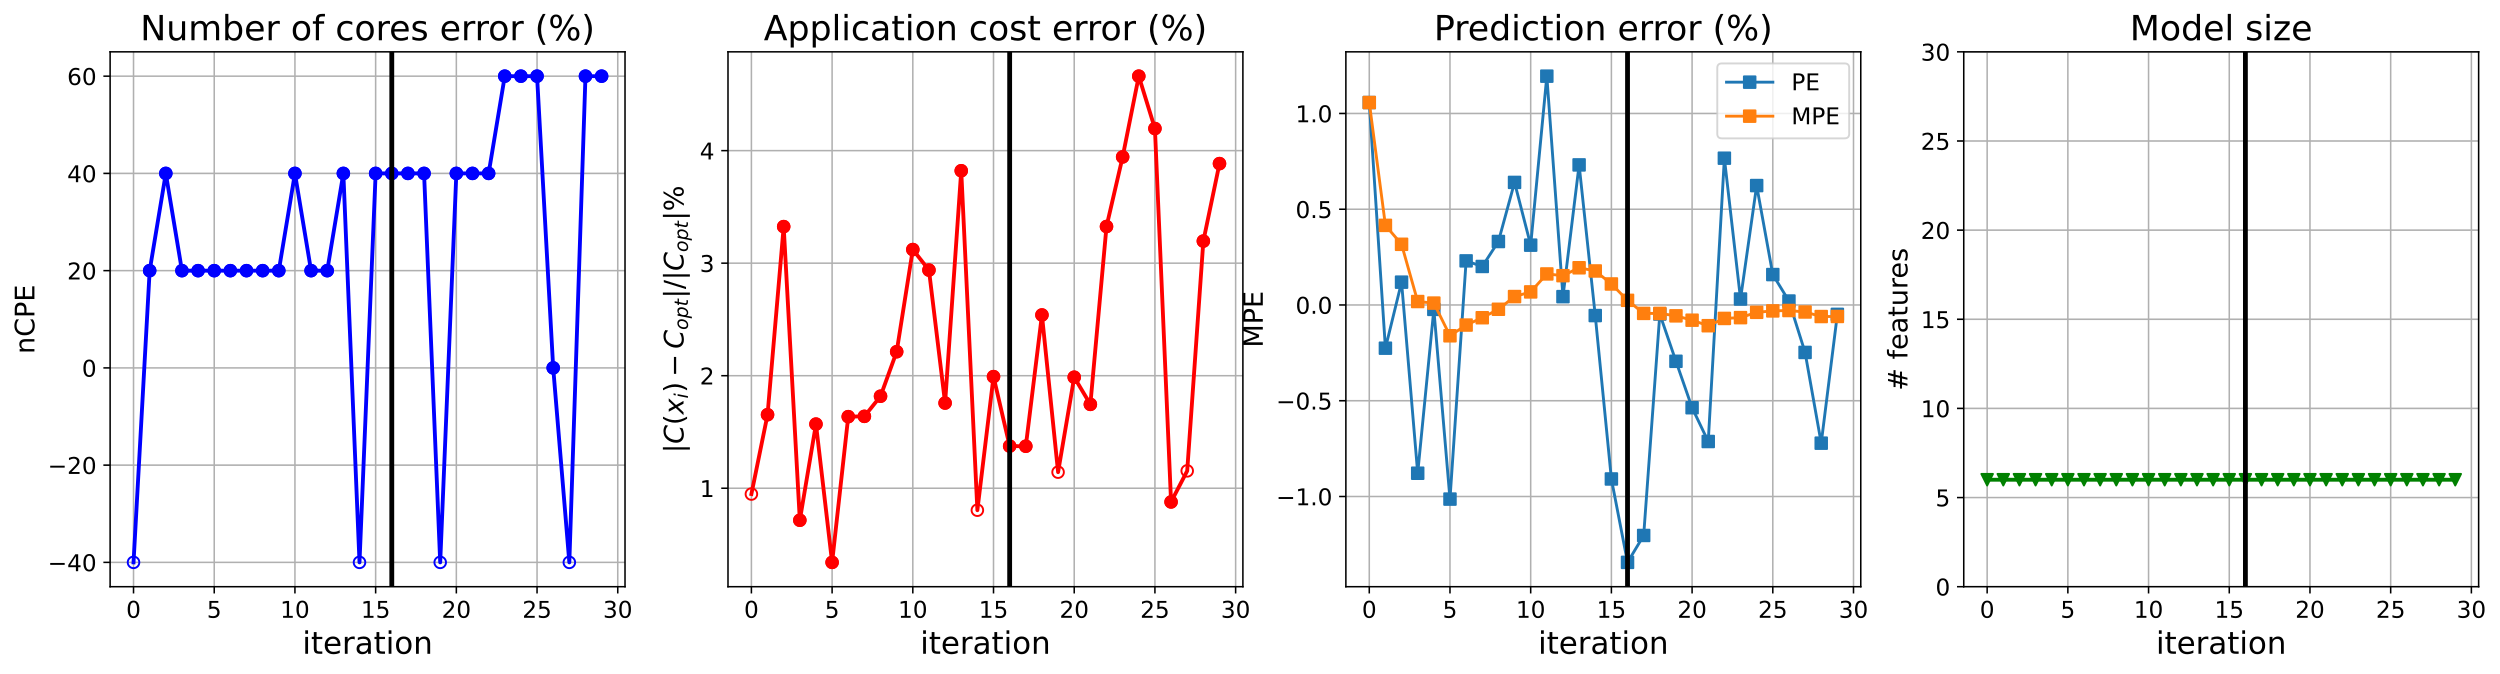 <?xml version="1.0" encoding="utf-8" standalone="no"?>
<!DOCTYPE svg PUBLIC "-//W3C//DTD SVG 1.1//EN"
  "http://www.w3.org/Graphics/SVG/1.1/DTD/svg11.dtd">
<!-- Created with matplotlib (https://matplotlib.org/) -->
<svg height="349.376pt" version="1.1" viewBox="0 0 1295.745 349.376" width="1295.745pt" xmlns="http://www.w3.org/2000/svg" xmlns:xlink="http://www.w3.org/1999/xlink">
 <defs>
  <style type="text/css">
*{stroke-linecap:butt;stroke-linejoin:round;}
  </style>
 </defs>
 <g id="figure_1">
  <g id="patch_1">
   <path d="M 0 349.376 
L 1295.745 349.376 
L 1295.745 0 
L 0 0 
z
" style="fill:#ffffff;"/>
  </g>
  <g id="axes_1">
   <g id="patch_2">
    <path d="M 57.075 304.077 
L 323.945 304.077 
L 323.945 26.877 
L 57.075 26.877 
z
" style="fill:#ffffff;"/>
   </g>
   <g id="matplotlib.axis_1">
    <g id="xtick_1">
     <g id="line2d_1">
      <path clip-path="url(#p79f9113de4)" d="M 69.205 304.077 
L 69.205 26.877 
" style="fill:none;stroke:#b0b0b0;stroke-linecap:square;stroke-width:0.8;"/>
     </g>
     <g id="line2d_2">
      <defs>
       <path d="M 0 0 
L 0 3.5 
" id="ma6152b7f42" style="stroke:#000000;stroke-width:0.8;"/>
      </defs>
      <g>
       <use style="stroke:#000000;stroke-width:0.8;" x="69.205" xlink:href="#ma6152b7f42" y="304.077"/>
      </g>
     </g>
     <g id="text_1">
      <!-- 0 -->
      <defs>
       <path d="M 31.781 66.406 
Q 24.172 66.406 20.328 58.906 
Q 16.5 51.422 16.5 36.375 
Q 16.5 21.391 20.328 13.891 
Q 24.172 6.391 31.781 6.391 
Q 39.453 6.391 43.281 13.891 
Q 47.125 21.391 47.125 36.375 
Q 47.125 51.422 43.281 58.906 
Q 39.453 66.406 31.781 66.406 
z
M 31.781 74.219 
Q 44.047 74.219 50.516 64.516 
Q 56.984 54.828 56.984 36.375 
Q 56.984 17.969 50.516 8.266 
Q 44.047 -1.422 31.781 -1.422 
Q 19.531 -1.422 13.062 8.266 
Q 6.594 17.969 6.594 36.375 
Q 6.594 54.828 13.062 64.516 
Q 19.531 74.219 31.781 74.219 
z
" id="DejaVuSans-48"/>
      </defs>
      <g transform="translate(65.388 320.195)scale(0.12 -0.12)">
       <use xlink:href="#DejaVuSans-48"/>
      </g>
     </g>
    </g>
    <g id="xtick_2">
     <g id="line2d_3">
      <path clip-path="url(#p79f9113de4)" d="M 111.035 304.077 
L 111.035 26.877 
" style="fill:none;stroke:#b0b0b0;stroke-linecap:square;stroke-width:0.8;"/>
     </g>
     <g id="line2d_4">
      <g>
       <use style="stroke:#000000;stroke-width:0.8;" x="111.035" xlink:href="#ma6152b7f42" y="304.077"/>
      </g>
     </g>
     <g id="text_2">
      <!-- 5 -->
      <defs>
       <path d="M 10.797 72.906 
L 49.516 72.906 
L 49.516 64.594 
L 19.828 64.594 
L 19.828 46.734 
Q 21.969 47.469 24.109 47.828 
Q 26.266 48.188 28.422 48.188 
Q 40.625 48.188 47.75 41.5 
Q 54.891 34.812 54.891 23.391 
Q 54.891 11.625 47.562 5.094 
Q 40.234 -1.422 26.906 -1.422 
Q 22.312 -1.422 17.547 -0.641 
Q 12.797 0.141 7.719 1.703 
L 7.719 11.625 
Q 12.109 9.234 16.797 8.062 
Q 21.484 6.891 26.703 6.891 
Q 35.156 6.891 40.078 11.328 
Q 45.016 15.766 45.016 23.391 
Q 45.016 31 40.078 35.438 
Q 35.156 39.891 26.703 39.891 
Q 22.75 39.891 18.812 39.016 
Q 14.891 38.141 10.797 36.281 
z
" id="DejaVuSans-53"/>
      </defs>
      <g transform="translate(107.217 320.195)scale(0.12 -0.12)">
       <use xlink:href="#DejaVuSans-53"/>
      </g>
     </g>
    </g>
    <g id="xtick_3">
     <g id="line2d_5">
      <path clip-path="url(#p79f9113de4)" d="M 152.864 304.077 
L 152.864 26.877 
" style="fill:none;stroke:#b0b0b0;stroke-linecap:square;stroke-width:0.8;"/>
     </g>
     <g id="line2d_6">
      <g>
       <use style="stroke:#000000;stroke-width:0.8;" x="152.864" xlink:href="#ma6152b7f42" y="304.077"/>
      </g>
     </g>
     <g id="text_3">
      <!-- 10 -->
      <defs>
       <path d="M 12.406 8.297 
L 28.516 8.297 
L 28.516 63.922 
L 10.984 60.406 
L 10.984 69.391 
L 28.422 72.906 
L 38.281 72.906 
L 38.281 8.297 
L 54.391 8.297 
L 54.391 0 
L 12.406 0 
z
" id="DejaVuSans-49"/>
      </defs>
      <g transform="translate(145.229 320.195)scale(0.12 -0.12)">
       <use xlink:href="#DejaVuSans-49"/>
       <use x="63.623" xlink:href="#DejaVuSans-48"/>
      </g>
     </g>
    </g>
    <g id="xtick_4">
     <g id="line2d_7">
      <path clip-path="url(#p79f9113de4)" d="M 194.693 304.077 
L 194.693 26.877 
" style="fill:none;stroke:#b0b0b0;stroke-linecap:square;stroke-width:0.8;"/>
     </g>
     <g id="line2d_8">
      <g>
       <use style="stroke:#000000;stroke-width:0.8;" x="194.693" xlink:href="#ma6152b7f42" y="304.077"/>
      </g>
     </g>
     <g id="text_4">
      <!-- 15 -->
      <g transform="translate(187.058 320.195)scale(0.12 -0.12)">
       <use xlink:href="#DejaVuSans-49"/>
       <use x="63.623" xlink:href="#DejaVuSans-53"/>
      </g>
     </g>
    </g>
    <g id="xtick_5">
     <g id="line2d_9">
      <path clip-path="url(#p79f9113de4)" d="M 236.522 304.077 
L 236.522 26.877 
" style="fill:none;stroke:#b0b0b0;stroke-linecap:square;stroke-width:0.8;"/>
     </g>
     <g id="line2d_10">
      <g>
       <use style="stroke:#000000;stroke-width:0.8;" x="236.522" xlink:href="#ma6152b7f42" y="304.077"/>
      </g>
     </g>
     <g id="text_5">
      <!-- 20 -->
      <defs>
       <path d="M 19.188 8.297 
L 53.609 8.297 
L 53.609 0 
L 7.328 0 
L 7.328 8.297 
Q 12.938 14.109 22.625 23.891 
Q 32.328 33.688 34.812 36.531 
Q 39.547 41.844 41.422 45.531 
Q 43.312 49.219 43.312 52.781 
Q 43.312 58.594 39.234 62.25 
Q 35.156 65.922 28.609 65.922 
Q 23.969 65.922 18.812 64.312 
Q 13.672 62.703 7.812 59.422 
L 7.812 69.391 
Q 13.766 71.781 18.938 73 
Q 24.125 74.219 28.422 74.219 
Q 39.75 74.219 46.484 68.547 
Q 53.219 62.891 53.219 53.422 
Q 53.219 48.922 51.531 44.891 
Q 49.859 40.875 45.406 35.406 
Q 44.188 33.984 37.641 27.219 
Q 31.109 20.453 19.188 8.297 
z
" id="DejaVuSans-50"/>
      </defs>
      <g transform="translate(228.887 320.195)scale(0.12 -0.12)">
       <use xlink:href="#DejaVuSans-50"/>
       <use x="63.623" xlink:href="#DejaVuSans-48"/>
      </g>
     </g>
    </g>
    <g id="xtick_6">
     <g id="line2d_11">
      <path clip-path="url(#p79f9113de4)" d="M 278.351 304.077 
L 278.351 26.877 
" style="fill:none;stroke:#b0b0b0;stroke-linecap:square;stroke-width:0.8;"/>
     </g>
     <g id="line2d_12">
      <g>
       <use style="stroke:#000000;stroke-width:0.8;" x="278.351" xlink:href="#ma6152b7f42" y="304.077"/>
      </g>
     </g>
     <g id="text_6">
      <!-- 25 -->
      <g transform="translate(270.716 320.195)scale(0.12 -0.12)">
       <use xlink:href="#DejaVuSans-50"/>
       <use x="63.623" xlink:href="#DejaVuSans-53"/>
      </g>
     </g>
    </g>
    <g id="xtick_7">
     <g id="line2d_13">
      <path clip-path="url(#p79f9113de4)" d="M 320.18 304.077 
L 320.18 26.877 
" style="fill:none;stroke:#b0b0b0;stroke-linecap:square;stroke-width:0.8;"/>
     </g>
     <g id="line2d_14">
      <g>
       <use style="stroke:#000000;stroke-width:0.8;" x="320.18" xlink:href="#ma6152b7f42" y="304.077"/>
      </g>
     </g>
     <g id="text_7">
      <!-- 30 -->
      <defs>
       <path d="M 40.578 39.312 
Q 47.656 37.797 51.625 33 
Q 55.609 28.219 55.609 21.188 
Q 55.609 10.406 48.188 4.484 
Q 40.766 -1.422 27.094 -1.422 
Q 22.516 -1.422 17.656 -0.516 
Q 12.797 0.391 7.625 2.203 
L 7.625 11.719 
Q 11.719 9.328 16.594 8.109 
Q 21.484 6.891 26.812 6.891 
Q 36.078 6.891 40.938 10.547 
Q 45.797 14.203 45.797 21.188 
Q 45.797 27.641 41.281 31.266 
Q 36.766 34.906 28.719 34.906 
L 20.219 34.906 
L 20.219 43.016 
L 29.109 43.016 
Q 36.375 43.016 40.234 45.922 
Q 44.094 48.828 44.094 54.297 
Q 44.094 59.906 40.109 62.906 
Q 36.141 65.922 28.719 65.922 
Q 24.656 65.922 20.016 65.031 
Q 15.375 64.156 9.812 62.312 
L 9.812 71.094 
Q 15.438 72.656 20.344 73.438 
Q 25.25 74.219 29.594 74.219 
Q 40.828 74.219 47.359 69.109 
Q 53.906 64.016 53.906 55.328 
Q 53.906 49.266 50.438 45.094 
Q 46.969 40.922 40.578 39.312 
z
" id="DejaVuSans-51"/>
      </defs>
      <g transform="translate(312.545 320.195)scale(0.12 -0.12)">
       <use xlink:href="#DejaVuSans-51"/>
       <use x="63.623" xlink:href="#DejaVuSans-48"/>
      </g>
     </g>
    </g>
    <g id="text_8">
     <!-- iteration -->
     <defs>
      <path d="M 9.422 54.688 
L 18.406 54.688 
L 18.406 0 
L 9.422 0 
z
M 9.422 75.984 
L 18.406 75.984 
L 18.406 64.594 
L 9.422 64.594 
z
" id="DejaVuSans-105"/>
      <path d="M 18.312 70.219 
L 18.312 54.688 
L 36.812 54.688 
L 36.812 47.703 
L 18.312 47.703 
L 18.312 18.016 
Q 18.312 11.328 20.141 9.422 
Q 21.969 7.516 27.594 7.516 
L 36.812 7.516 
L 36.812 0 
L 27.594 0 
Q 17.188 0 13.234 3.875 
Q 9.281 7.766 9.281 18.016 
L 9.281 47.703 
L 2.688 47.703 
L 2.688 54.688 
L 9.281 54.688 
L 9.281 70.219 
z
" id="DejaVuSans-116"/>
      <path d="M 56.203 29.594 
L 56.203 25.203 
L 14.891 25.203 
Q 15.484 15.922 20.484 11.062 
Q 25.484 6.203 34.422 6.203 
Q 39.594 6.203 44.453 7.469 
Q 49.312 8.734 54.109 11.281 
L 54.109 2.781 
Q 49.266 0.734 44.188 -0.344 
Q 39.109 -1.422 33.891 -1.422 
Q 20.797 -1.422 13.156 6.188 
Q 5.516 13.812 5.516 26.812 
Q 5.516 40.234 12.766 48.109 
Q 20.016 56 32.328 56 
Q 43.359 56 49.781 48.891 
Q 56.203 41.797 56.203 29.594 
z
M 47.219 32.234 
Q 47.125 39.594 43.094 43.984 
Q 39.062 48.391 32.422 48.391 
Q 24.906 48.391 20.391 44.141 
Q 15.875 39.891 15.188 32.172 
z
" id="DejaVuSans-101"/>
      <path d="M 41.109 46.297 
Q 39.594 47.172 37.812 47.578 
Q 36.031 48 33.891 48 
Q 26.266 48 22.188 43.047 
Q 18.109 38.094 18.109 28.812 
L 18.109 0 
L 9.078 0 
L 9.078 54.688 
L 18.109 54.688 
L 18.109 46.188 
Q 20.953 51.172 25.484 53.578 
Q 30.031 56 36.531 56 
Q 37.453 56 38.578 55.875 
Q 39.703 55.766 41.062 55.516 
z
" id="DejaVuSans-114"/>
      <path d="M 34.281 27.484 
Q 23.391 27.484 19.188 25 
Q 14.984 22.516 14.984 16.5 
Q 14.984 11.719 18.141 8.906 
Q 21.297 6.109 26.703 6.109 
Q 34.188 6.109 38.703 11.406 
Q 43.219 16.703 43.219 25.484 
L 43.219 27.484 
z
M 52.203 31.203 
L 52.203 0 
L 43.219 0 
L 43.219 8.297 
Q 40.141 3.328 35.547 0.953 
Q 30.953 -1.422 24.312 -1.422 
Q 15.922 -1.422 10.953 3.297 
Q 6 8.016 6 15.922 
Q 6 25.141 12.172 29.828 
Q 18.359 34.516 30.609 34.516 
L 43.219 34.516 
L 43.219 35.406 
Q 43.219 41.609 39.141 45 
Q 35.062 48.391 27.688 48.391 
Q 23 48.391 18.547 47.266 
Q 14.109 46.141 10.016 43.891 
L 10.016 52.203 
Q 14.938 54.109 19.578 55.047 
Q 24.219 56 28.609 56 
Q 40.484 56 46.344 49.844 
Q 52.203 43.703 52.203 31.203 
z
" id="DejaVuSans-97"/>
      <path d="M 30.609 48.391 
Q 23.391 48.391 19.188 42.75 
Q 14.984 37.109 14.984 27.297 
Q 14.984 17.484 19.156 11.844 
Q 23.344 6.203 30.609 6.203 
Q 37.797 6.203 41.984 11.859 
Q 46.188 17.531 46.188 27.297 
Q 46.188 37.016 41.984 42.703 
Q 37.797 48.391 30.609 48.391 
z
M 30.609 56 
Q 42.328 56 49.016 48.375 
Q 55.719 40.766 55.719 27.297 
Q 55.719 13.875 49.016 6.219 
Q 42.328 -1.422 30.609 -1.422 
Q 18.844 -1.422 12.172 6.219 
Q 5.516 13.875 5.516 27.297 
Q 5.516 40.766 12.172 48.375 
Q 18.844 56 30.609 56 
z
" id="DejaVuSans-111"/>
      <path d="M 54.891 33.016 
L 54.891 0 
L 45.906 0 
L 45.906 32.719 
Q 45.906 40.484 42.875 44.328 
Q 39.844 48.188 33.797 48.188 
Q 26.516 48.188 22.312 43.547 
Q 18.109 38.922 18.109 30.906 
L 18.109 0 
L 9.078 0 
L 9.078 54.688 
L 18.109 54.688 
L 18.109 46.188 
Q 21.344 51.125 25.703 53.562 
Q 30.078 56 35.797 56 
Q 45.219 56 50.047 50.172 
Q 54.891 44.344 54.891 33.016 
z
" id="DejaVuSans-110"/>
     </defs>
     <g transform="translate(156.714 338.848)scale(0.16 -0.16)">
      <use xlink:href="#DejaVuSans-105"/>
      <use x="27.783" xlink:href="#DejaVuSans-116"/>
      <use x="66.992" xlink:href="#DejaVuSans-101"/>
      <use x="128.516" xlink:href="#DejaVuSans-114"/>
      <use x="169.629" xlink:href="#DejaVuSans-97"/>
      <use x="230.908" xlink:href="#DejaVuSans-116"/>
      <use x="270.117" xlink:href="#DejaVuSans-105"/>
      <use x="297.9" xlink:href="#DejaVuSans-111"/>
      <use x="359.082" xlink:href="#DejaVuSans-110"/>
     </g>
    </g>
   </g>
   <g id="matplotlib.axis_2">
    <g id="ytick_1">
     <g id="line2d_15">
      <path clip-path="url(#p79f9113de4)" d="M 57.075 291.477 
L 323.945 291.477 
" style="fill:none;stroke:#b0b0b0;stroke-linecap:square;stroke-width:0.8;"/>
     </g>
     <g id="line2d_16">
      <defs>
       <path d="M 0 0 
L -3.5 0 
" id="me0a34d7a49" style="stroke:#000000;stroke-width:0.8;"/>
      </defs>
      <g>
       <use style="stroke:#000000;stroke-width:0.8;" x="57.075" xlink:href="#me0a34d7a49" y="291.477"/>
      </g>
     </g>
     <g id="text_9">
      <!-- −40 -->
      <defs>
       <path d="M 10.594 35.5 
L 73.188 35.5 
L 73.188 27.203 
L 10.594 27.203 
z
" id="DejaVuSans-8722"/>
       <path d="M 37.797 64.312 
L 12.891 25.391 
L 37.797 25.391 
z
M 35.203 72.906 
L 47.609 72.906 
L 47.609 25.391 
L 58.016 25.391 
L 58.016 17.188 
L 47.609 17.188 
L 47.609 0 
L 37.797 0 
L 37.797 17.188 
L 4.891 17.188 
L 4.891 26.703 
z
" id="DejaVuSans-52"/>
      </defs>
      <g transform="translate(24.749 296.036)scale(0.12 -0.12)">
       <use xlink:href="#DejaVuSans-8722"/>
       <use x="83.789" xlink:href="#DejaVuSans-52"/>
       <use x="147.412" xlink:href="#DejaVuSans-48"/>
      </g>
     </g>
    </g>
    <g id="ytick_2">
     <g id="line2d_17">
      <path clip-path="url(#p79f9113de4)" d="M 57.075 241.077 
L 323.945 241.077 
" style="fill:none;stroke:#b0b0b0;stroke-linecap:square;stroke-width:0.8;"/>
     </g>
     <g id="line2d_18">
      <g>
       <use style="stroke:#000000;stroke-width:0.8;" x="57.075" xlink:href="#me0a34d7a49" y="241.077"/>
      </g>
     </g>
     <g id="text_10">
      <!-- −20 -->
      <g transform="translate(24.749 245.636)scale(0.12 -0.12)">
       <use xlink:href="#DejaVuSans-8722"/>
       <use x="83.789" xlink:href="#DejaVuSans-50"/>
       <use x="147.412" xlink:href="#DejaVuSans-48"/>
      </g>
     </g>
    </g>
    <g id="ytick_3">
     <g id="line2d_19">
      <path clip-path="url(#p79f9113de4)" d="M 57.075 190.677 
L 323.945 190.677 
" style="fill:none;stroke:#b0b0b0;stroke-linecap:square;stroke-width:0.8;"/>
     </g>
     <g id="line2d_20">
      <g>
       <use style="stroke:#000000;stroke-width:0.8;" x="57.075" xlink:href="#me0a34d7a49" y="190.677"/>
      </g>
     </g>
     <g id="text_11">
      <!-- 0 -->
      <g transform="translate(42.44 195.236)scale(0.12 -0.12)">
       <use xlink:href="#DejaVuSans-48"/>
      </g>
     </g>
    </g>
    <g id="ytick_4">
     <g id="line2d_21">
      <path clip-path="url(#p79f9113de4)" d="M 57.075 140.277 
L 323.945 140.277 
" style="fill:none;stroke:#b0b0b0;stroke-linecap:square;stroke-width:0.8;"/>
     </g>
     <g id="line2d_22">
      <g>
       <use style="stroke:#000000;stroke-width:0.8;" x="57.075" xlink:href="#me0a34d7a49" y="140.277"/>
      </g>
     </g>
     <g id="text_12">
      <!-- 20 -->
      <g transform="translate(34.805 144.836)scale(0.12 -0.12)">
       <use xlink:href="#DejaVuSans-50"/>
       <use x="63.623" xlink:href="#DejaVuSans-48"/>
      </g>
     </g>
    </g>
    <g id="ytick_5">
     <g id="line2d_23">
      <path clip-path="url(#p79f9113de4)" d="M 57.075 89.877 
L 323.945 89.877 
" style="fill:none;stroke:#b0b0b0;stroke-linecap:square;stroke-width:0.8;"/>
     </g>
     <g id="line2d_24">
      <g>
       <use style="stroke:#000000;stroke-width:0.8;" x="57.075" xlink:href="#me0a34d7a49" y="89.877"/>
      </g>
     </g>
     <g id="text_13">
      <!-- 40 -->
      <g transform="translate(34.805 94.436)scale(0.12 -0.12)">
       <use xlink:href="#DejaVuSans-52"/>
       <use x="63.623" xlink:href="#DejaVuSans-48"/>
      </g>
     </g>
    </g>
    <g id="ytick_6">
     <g id="line2d_25">
      <path clip-path="url(#p79f9113de4)" d="M 57.075 39.477 
L 323.945 39.477 
" style="fill:none;stroke:#b0b0b0;stroke-linecap:square;stroke-width:0.8;"/>
     </g>
     <g id="line2d_26">
      <g>
       <use style="stroke:#000000;stroke-width:0.8;" x="57.075" xlink:href="#me0a34d7a49" y="39.477"/>
      </g>
     </g>
     <g id="text_14">
      <!-- 60 -->
      <defs>
       <path d="M 33.016 40.375 
Q 26.375 40.375 22.484 35.828 
Q 18.609 31.297 18.609 23.391 
Q 18.609 15.531 22.484 10.953 
Q 26.375 6.391 33.016 6.391 
Q 39.656 6.391 43.531 10.953 
Q 47.406 15.531 47.406 23.391 
Q 47.406 31.297 43.531 35.828 
Q 39.656 40.375 33.016 40.375 
z
M 52.594 71.297 
L 52.594 62.312 
Q 48.875 64.062 45.094 64.984 
Q 41.312 65.922 37.594 65.922 
Q 27.828 65.922 22.672 59.328 
Q 17.531 52.734 16.797 39.406 
Q 19.672 43.656 24.016 45.922 
Q 28.375 48.188 33.594 48.188 
Q 44.578 48.188 50.953 41.516 
Q 57.328 34.859 57.328 23.391 
Q 57.328 12.156 50.688 5.359 
Q 44.047 -1.422 33.016 -1.422 
Q 20.359 -1.422 13.672 8.266 
Q 6.984 17.969 6.984 36.375 
Q 6.984 53.656 15.188 63.938 
Q 23.391 74.219 37.203 74.219 
Q 40.922 74.219 44.703 73.484 
Q 48.484 72.75 52.594 71.297 
z
" id="DejaVuSans-54"/>
      </defs>
      <g transform="translate(34.805 44.036)scale(0.12 -0.12)">
       <use xlink:href="#DejaVuSans-54"/>
       <use x="63.623" xlink:href="#DejaVuSans-48"/>
      </g>
     </g>
    </g>
    <g id="text_15">
     <!-- nCPE -->
     <defs>
      <path d="M 64.406 67.281 
L 64.406 56.891 
Q 59.422 61.531 53.781 63.812 
Q 48.141 66.109 41.797 66.109 
Q 29.297 66.109 22.656 58.469 
Q 16.016 50.828 16.016 36.375 
Q 16.016 21.969 22.656 14.328 
Q 29.297 6.688 41.797 6.688 
Q 48.141 6.688 53.781 8.984 
Q 59.422 11.281 64.406 15.922 
L 64.406 5.609 
Q 59.234 2.094 53.438 0.328 
Q 47.656 -1.422 41.219 -1.422 
Q 24.656 -1.422 15.125 8.703 
Q 5.609 18.844 5.609 36.375 
Q 5.609 53.953 15.125 64.078 
Q 24.656 74.219 41.219 74.219 
Q 47.75 74.219 53.531 72.484 
Q 59.328 70.75 64.406 67.281 
z
" id="DejaVuSans-67"/>
      <path d="M 19.672 64.797 
L 19.672 37.406 
L 32.078 37.406 
Q 38.969 37.406 42.719 40.969 
Q 46.484 44.531 46.484 51.125 
Q 46.484 57.672 42.719 61.234 
Q 38.969 64.797 32.078 64.797 
z
M 9.812 72.906 
L 32.078 72.906 
Q 44.344 72.906 50.609 67.359 
Q 56.891 61.812 56.891 51.125 
Q 56.891 40.328 50.609 34.812 
Q 44.344 29.297 32.078 29.297 
L 19.672 29.297 
L 19.672 0 
L 9.812 0 
z
" id="DejaVuSans-80"/>
      <path d="M 9.812 72.906 
L 55.906 72.906 
L 55.906 64.594 
L 19.672 64.594 
L 19.672 43.016 
L 54.391 43.016 
L 54.391 34.719 
L 19.672 34.719 
L 19.672 8.297 
L 56.781 8.297 
L 56.781 0 
L 9.812 0 
z
" id="DejaVuSans-69"/>
     </defs>
     <g transform="translate(17.838 183.445)rotate(-90)scale(0.14 -0.14)">
      <use xlink:href="#DejaVuSans-110"/>
      <use x="63.379" xlink:href="#DejaVuSans-67"/>
      <use x="133.203" xlink:href="#DejaVuSans-80"/>
      <use x="193.506" xlink:href="#DejaVuSans-69"/>
     </g>
    </g>
   </g>
   <g id="line2d_27">
    <path clip-path="url(#p79f9113de4)" d="M 69.205 291.477 
L 77.571 140.277 
L 85.937 89.877 
L 94.303 140.277 
L 102.669 140.277 
L 111.035 140.277 
L 119.4 140.277 
L 127.766 140.277 
L 136.132 140.277 
L 144.498 140.277 
L 152.864 89.877 
L 161.229 140.277 
L 169.595 140.277 
L 177.961 89.877 
L 186.327 291.477 
L 194.693 89.877 
L 203.059 89.877 
L 211.424 89.877 
L 219.79 89.877 
L 228.156 291.477 
L 236.522 89.877 
L 244.888 89.877 
L 253.253 89.877 
L 261.619 39.477 
L 269.985 39.477 
L 278.351 39.477 
L 286.717 190.677 
L 295.082 291.477 
L 303.448 39.477 
L 311.814 39.477 
" style="fill:none;stroke:#0000ff;stroke-linecap:square;stroke-width:2;"/>
    <defs>
     <path d="M 0 3 
C 0.796 3 1.559 2.684 2.121 2.121 
C 2.684 1.559 3 0.796 3 0 
C 3 -0.796 2.684 -1.559 2.121 -2.121 
C 1.559 -2.684 0.796 -3 0 -3 
C -0.796 -3 -1.559 -2.684 -2.121 -2.121 
C -2.684 -1.559 -3 -0.796 -3 0 
C -3 0.796 -2.684 1.559 -2.121 2.121 
C -1.559 2.684 -0.796 3 0 3 
z
" id="m7c653a4287" style="stroke:#0000ff;"/>
    </defs>
    <g clip-path="url(#p79f9113de4)">
     <use style="fill-opacity:0;stroke:#0000ff;" x="69.205" xlink:href="#m7c653a4287" y="291.477"/>
     <use style="fill-opacity:0;stroke:#0000ff;" x="77.571" xlink:href="#m7c653a4287" y="140.277"/>
     <use style="fill-opacity:0;stroke:#0000ff;" x="85.937" xlink:href="#m7c653a4287" y="89.877"/>
     <use style="fill-opacity:0;stroke:#0000ff;" x="94.303" xlink:href="#m7c653a4287" y="140.277"/>
     <use style="fill-opacity:0;stroke:#0000ff;" x="102.669" xlink:href="#m7c653a4287" y="140.277"/>
     <use style="fill-opacity:0;stroke:#0000ff;" x="111.035" xlink:href="#m7c653a4287" y="140.277"/>
     <use style="fill-opacity:0;stroke:#0000ff;" x="119.4" xlink:href="#m7c653a4287" y="140.277"/>
     <use style="fill-opacity:0;stroke:#0000ff;" x="127.766" xlink:href="#m7c653a4287" y="140.277"/>
     <use style="fill-opacity:0;stroke:#0000ff;" x="136.132" xlink:href="#m7c653a4287" y="140.277"/>
     <use style="fill-opacity:0;stroke:#0000ff;" x="144.498" xlink:href="#m7c653a4287" y="140.277"/>
     <use style="fill-opacity:0;stroke:#0000ff;" x="152.864" xlink:href="#m7c653a4287" y="89.877"/>
     <use style="fill-opacity:0;stroke:#0000ff;" x="161.229" xlink:href="#m7c653a4287" y="140.277"/>
     <use style="fill-opacity:0;stroke:#0000ff;" x="169.595" xlink:href="#m7c653a4287" y="140.277"/>
     <use style="fill-opacity:0;stroke:#0000ff;" x="177.961" xlink:href="#m7c653a4287" y="89.877"/>
     <use style="fill-opacity:0;stroke:#0000ff;" x="186.327" xlink:href="#m7c653a4287" y="291.477"/>
     <use style="fill-opacity:0;stroke:#0000ff;" x="194.693" xlink:href="#m7c653a4287" y="89.877"/>
     <use style="fill-opacity:0;stroke:#0000ff;" x="203.059" xlink:href="#m7c653a4287" y="89.877"/>
     <use style="fill-opacity:0;stroke:#0000ff;" x="211.424" xlink:href="#m7c653a4287" y="89.877"/>
     <use style="fill-opacity:0;stroke:#0000ff;" x="219.79" xlink:href="#m7c653a4287" y="89.877"/>
     <use style="fill-opacity:0;stroke:#0000ff;" x="228.156" xlink:href="#m7c653a4287" y="291.477"/>
     <use style="fill-opacity:0;stroke:#0000ff;" x="236.522" xlink:href="#m7c653a4287" y="89.877"/>
     <use style="fill-opacity:0;stroke:#0000ff;" x="244.888" xlink:href="#m7c653a4287" y="89.877"/>
     <use style="fill-opacity:0;stroke:#0000ff;" x="253.253" xlink:href="#m7c653a4287" y="89.877"/>
     <use style="fill-opacity:0;stroke:#0000ff;" x="261.619" xlink:href="#m7c653a4287" y="39.477"/>
     <use style="fill-opacity:0;stroke:#0000ff;" x="269.985" xlink:href="#m7c653a4287" y="39.477"/>
     <use style="fill-opacity:0;stroke:#0000ff;" x="278.351" xlink:href="#m7c653a4287" y="39.477"/>
     <use style="fill-opacity:0;stroke:#0000ff;" x="286.717" xlink:href="#m7c653a4287" y="190.677"/>
     <use style="fill-opacity:0;stroke:#0000ff;" x="295.082" xlink:href="#m7c653a4287" y="291.477"/>
     <use style="fill-opacity:0;stroke:#0000ff;" x="303.448" xlink:href="#m7c653a4287" y="39.477"/>
     <use style="fill-opacity:0;stroke:#0000ff;" x="311.814" xlink:href="#m7c653a4287" y="39.477"/>
    </g>
   </g>
   <g id="line2d_28">
    <defs>
     <path d="M 0 3 
C 0.796 3 1.559 2.684 2.121 2.121 
C 2.684 1.559 3 0.796 3 0 
C 3 -0.796 2.684 -1.559 2.121 -2.121 
C 1.559 -2.684 0.796 -3 0 -3 
C -0.796 -3 -1.559 -2.684 -2.121 -2.121 
C -2.684 -1.559 -3 -0.796 -3 0 
C -3 0.796 -2.684 1.559 -2.121 2.121 
C -1.559 2.684 -0.796 3 0 3 
z
" id="mf8e690314b" style="stroke:#0000ff;"/>
    </defs>
    <g clip-path="url(#p79f9113de4)">
     <use style="fill:#0000ff;stroke:#0000ff;" x="77.571" xlink:href="#mf8e690314b" y="140.277"/>
    </g>
   </g>
   <g id="line2d_29">
    <g clip-path="url(#p79f9113de4)">
     <use style="fill:#0000ff;stroke:#0000ff;" x="85.937" xlink:href="#mf8e690314b" y="89.877"/>
    </g>
   </g>
   <g id="line2d_30">
    <g clip-path="url(#p79f9113de4)">
     <use style="fill:#0000ff;stroke:#0000ff;" x="94.303" xlink:href="#mf8e690314b" y="140.277"/>
    </g>
   </g>
   <g id="line2d_31">
    <g clip-path="url(#p79f9113de4)">
     <use style="fill:#0000ff;stroke:#0000ff;" x="102.669" xlink:href="#mf8e690314b" y="140.277"/>
    </g>
   </g>
   <g id="line2d_32">
    <g clip-path="url(#p79f9113de4)">
     <use style="fill:#0000ff;stroke:#0000ff;" x="111.035" xlink:href="#mf8e690314b" y="140.277"/>
    </g>
   </g>
   <g id="line2d_33">
    <g clip-path="url(#p79f9113de4)">
     <use style="fill:#0000ff;stroke:#0000ff;" x="119.4" xlink:href="#mf8e690314b" y="140.277"/>
    </g>
   </g>
   <g id="line2d_34">
    <g clip-path="url(#p79f9113de4)">
     <use style="fill:#0000ff;stroke:#0000ff;" x="127.766" xlink:href="#mf8e690314b" y="140.277"/>
    </g>
   </g>
   <g id="line2d_35">
    <g clip-path="url(#p79f9113de4)">
     <use style="fill:#0000ff;stroke:#0000ff;" x="136.132" xlink:href="#mf8e690314b" y="140.277"/>
    </g>
   </g>
   <g id="line2d_36">
    <g clip-path="url(#p79f9113de4)">
     <use style="fill:#0000ff;stroke:#0000ff;" x="144.498" xlink:href="#mf8e690314b" y="140.277"/>
    </g>
   </g>
   <g id="line2d_37">
    <g clip-path="url(#p79f9113de4)">
     <use style="fill:#0000ff;stroke:#0000ff;" x="152.864" xlink:href="#mf8e690314b" y="89.877"/>
    </g>
   </g>
   <g id="line2d_38">
    <g clip-path="url(#p79f9113de4)">
     <use style="fill:#0000ff;stroke:#0000ff;" x="161.229" xlink:href="#mf8e690314b" y="140.277"/>
    </g>
   </g>
   <g id="line2d_39">
    <g clip-path="url(#p79f9113de4)">
     <use style="fill:#0000ff;stroke:#0000ff;" x="169.595" xlink:href="#mf8e690314b" y="140.277"/>
    </g>
   </g>
   <g id="line2d_40">
    <g clip-path="url(#p79f9113de4)">
     <use style="fill:#0000ff;stroke:#0000ff;" x="177.961" xlink:href="#mf8e690314b" y="89.877"/>
    </g>
   </g>
   <g id="line2d_41">
    <g clip-path="url(#p79f9113de4)">
     <use style="fill:#0000ff;stroke:#0000ff;" x="194.693" xlink:href="#mf8e690314b" y="89.877"/>
    </g>
   </g>
   <g id="line2d_42">
    <g clip-path="url(#p79f9113de4)">
     <use style="fill:#0000ff;stroke:#0000ff;" x="203.059" xlink:href="#mf8e690314b" y="89.877"/>
    </g>
   </g>
   <g id="line2d_43">
    <g clip-path="url(#p79f9113de4)">
     <use style="fill:#0000ff;stroke:#0000ff;" x="211.424" xlink:href="#mf8e690314b" y="89.877"/>
    </g>
   </g>
   <g id="line2d_44">
    <g clip-path="url(#p79f9113de4)">
     <use style="fill:#0000ff;stroke:#0000ff;" x="219.79" xlink:href="#mf8e690314b" y="89.877"/>
    </g>
   </g>
   <g id="line2d_45">
    <g clip-path="url(#p79f9113de4)">
     <use style="fill:#0000ff;stroke:#0000ff;" x="236.522" xlink:href="#mf8e690314b" y="89.877"/>
    </g>
   </g>
   <g id="line2d_46">
    <g clip-path="url(#p79f9113de4)">
     <use style="fill:#0000ff;stroke:#0000ff;" x="244.888" xlink:href="#mf8e690314b" y="89.877"/>
    </g>
   </g>
   <g id="line2d_47">
    <g clip-path="url(#p79f9113de4)">
     <use style="fill:#0000ff;stroke:#0000ff;" x="253.253" xlink:href="#mf8e690314b" y="89.877"/>
    </g>
   </g>
   <g id="line2d_48">
    <g clip-path="url(#p79f9113de4)">
     <use style="fill:#0000ff;stroke:#0000ff;" x="261.619" xlink:href="#mf8e690314b" y="39.477"/>
    </g>
   </g>
   <g id="line2d_49">
    <g clip-path="url(#p79f9113de4)">
     <use style="fill:#0000ff;stroke:#0000ff;" x="269.985" xlink:href="#mf8e690314b" y="39.477"/>
    </g>
   </g>
   <g id="line2d_50">
    <g clip-path="url(#p79f9113de4)">
     <use style="fill:#0000ff;stroke:#0000ff;" x="278.351" xlink:href="#mf8e690314b" y="39.477"/>
    </g>
   </g>
   <g id="line2d_51">
    <g clip-path="url(#p79f9113de4)">
     <use style="fill:#0000ff;stroke:#0000ff;" x="286.717" xlink:href="#mf8e690314b" y="190.677"/>
    </g>
   </g>
   <g id="line2d_52">
    <g clip-path="url(#p79f9113de4)">
     <use style="fill:#0000ff;stroke:#0000ff;" x="303.448" xlink:href="#mf8e690314b" y="39.477"/>
    </g>
   </g>
   <g id="line2d_53">
    <g clip-path="url(#p79f9113de4)">
     <use style="fill:#0000ff;stroke:#0000ff;" x="311.814" xlink:href="#mf8e690314b" y="39.477"/>
    </g>
   </g>
   <g id="line2d_54">
    <path clip-path="url(#p79f9113de4)" d="M 203.059 304.077 
L 203.059 26.877 
" style="fill:none;stroke:#000000;stroke-linecap:square;stroke-width:2.5;"/>
   </g>
   <g id="patch_3">
    <path d="M 57.075 304.077 
L 57.075 26.877 
" style="fill:none;stroke:#000000;stroke-linecap:square;stroke-linejoin:miter;stroke-width:0.8;"/>
   </g>
   <g id="patch_4">
    <path d="M 323.945 304.077 
L 323.945 26.877 
" style="fill:none;stroke:#000000;stroke-linecap:square;stroke-linejoin:miter;stroke-width:0.8;"/>
   </g>
   <g id="patch_5">
    <path d="M 57.075 304.077 
L 323.945 304.077 
" style="fill:none;stroke:#000000;stroke-linecap:square;stroke-linejoin:miter;stroke-width:0.8;"/>
   </g>
   <g id="patch_6">
    <path d="M 57.075 26.877 
L 323.945 26.877 
" style="fill:none;stroke:#000000;stroke-linecap:square;stroke-linejoin:miter;stroke-width:0.8;"/>
   </g>
   <g id="text_16">
    <!-- Number of cores error (%) -->
    <defs>
     <path d="M 9.812 72.906 
L 23.094 72.906 
L 55.422 11.922 
L 55.422 72.906 
L 64.984 72.906 
L 64.984 0 
L 51.703 0 
L 19.391 60.984 
L 19.391 0 
L 9.812 0 
z
" id="DejaVuSans-78"/>
     <path d="M 8.5 21.578 
L 8.5 54.688 
L 17.484 54.688 
L 17.484 21.922 
Q 17.484 14.156 20.5 10.266 
Q 23.531 6.391 29.594 6.391 
Q 36.859 6.391 41.078 11.031 
Q 45.312 15.672 45.312 23.688 
L 45.312 54.688 
L 54.297 54.688 
L 54.297 0 
L 45.312 0 
L 45.312 8.406 
Q 42.047 3.422 37.719 1 
Q 33.406 -1.422 27.688 -1.422 
Q 18.266 -1.422 13.375 4.438 
Q 8.5 10.297 8.5 21.578 
z
M 31.109 56 
z
" id="DejaVuSans-117"/>
     <path d="M 52 44.188 
Q 55.375 50.25 60.062 53.125 
Q 64.75 56 71.094 56 
Q 79.641 56 84.281 50.016 
Q 88.922 44.047 88.922 33.016 
L 88.922 0 
L 79.891 0 
L 79.891 32.719 
Q 79.891 40.578 77.094 44.375 
Q 74.312 48.188 68.609 48.188 
Q 61.625 48.188 57.562 43.547 
Q 53.516 38.922 53.516 30.906 
L 53.516 0 
L 44.484 0 
L 44.484 32.719 
Q 44.484 40.625 41.703 44.406 
Q 38.922 48.188 33.109 48.188 
Q 26.219 48.188 22.156 43.531 
Q 18.109 38.875 18.109 30.906 
L 18.109 0 
L 9.078 0 
L 9.078 54.688 
L 18.109 54.688 
L 18.109 46.188 
Q 21.188 51.219 25.484 53.609 
Q 29.781 56 35.688 56 
Q 41.656 56 45.828 52.969 
Q 50 49.953 52 44.188 
z
" id="DejaVuSans-109"/>
     <path d="M 48.688 27.297 
Q 48.688 37.203 44.609 42.844 
Q 40.531 48.484 33.406 48.484 
Q 26.266 48.484 22.188 42.844 
Q 18.109 37.203 18.109 27.297 
Q 18.109 17.391 22.188 11.75 
Q 26.266 6.109 33.406 6.109 
Q 40.531 6.109 44.609 11.75 
Q 48.688 17.391 48.688 27.297 
z
M 18.109 46.391 
Q 20.953 51.266 25.266 53.625 
Q 29.594 56 35.594 56 
Q 45.562 56 51.781 48.094 
Q 58.016 40.188 58.016 27.297 
Q 58.016 14.406 51.781 6.484 
Q 45.562 -1.422 35.594 -1.422 
Q 29.594 -1.422 25.266 0.953 
Q 20.953 3.328 18.109 8.203 
L 18.109 0 
L 9.078 0 
L 9.078 75.984 
L 18.109 75.984 
z
" id="DejaVuSans-98"/>
     <path id="DejaVuSans-32"/>
     <path d="M 37.109 75.984 
L 37.109 68.5 
L 28.516 68.5 
Q 23.688 68.5 21.797 66.547 
Q 19.922 64.594 19.922 59.516 
L 19.922 54.688 
L 34.719 54.688 
L 34.719 47.703 
L 19.922 47.703 
L 19.922 0 
L 10.891 0 
L 10.891 47.703 
L 2.297 47.703 
L 2.297 54.688 
L 10.891 54.688 
L 10.891 58.5 
Q 10.891 67.625 15.141 71.797 
Q 19.391 75.984 28.609 75.984 
z
" id="DejaVuSans-102"/>
     <path d="M 48.781 52.594 
L 48.781 44.188 
Q 44.969 46.297 41.141 47.344 
Q 37.312 48.391 33.406 48.391 
Q 24.656 48.391 19.812 42.844 
Q 14.984 37.312 14.984 27.297 
Q 14.984 17.281 19.812 11.734 
Q 24.656 6.203 33.406 6.203 
Q 37.312 6.203 41.141 7.25 
Q 44.969 8.297 48.781 10.406 
L 48.781 2.094 
Q 45.016 0.344 40.984 -0.531 
Q 36.969 -1.422 32.422 -1.422 
Q 20.062 -1.422 12.781 6.344 
Q 5.516 14.109 5.516 27.297 
Q 5.516 40.672 12.859 48.328 
Q 20.219 56 33.016 56 
Q 37.156 56 41.109 55.141 
Q 45.062 54.297 48.781 52.594 
z
" id="DejaVuSans-99"/>
     <path d="M 44.281 53.078 
L 44.281 44.578 
Q 40.484 46.531 36.375 47.5 
Q 32.281 48.484 27.875 48.484 
Q 21.188 48.484 17.844 46.438 
Q 14.5 44.391 14.5 40.281 
Q 14.5 37.156 16.891 35.375 
Q 19.281 33.594 26.516 31.984 
L 29.594 31.297 
Q 39.156 29.25 43.188 25.516 
Q 47.219 21.781 47.219 15.094 
Q 47.219 7.469 41.188 3.016 
Q 35.156 -1.422 24.609 -1.422 
Q 20.219 -1.422 15.453 -0.562 
Q 10.688 0.297 5.422 2 
L 5.422 11.281 
Q 10.406 8.688 15.234 7.391 
Q 20.062 6.109 24.812 6.109 
Q 31.156 6.109 34.562 8.281 
Q 37.984 10.453 37.984 14.406 
Q 37.984 18.062 35.516 20.016 
Q 33.062 21.969 24.703 23.781 
L 21.578 24.516 
Q 13.234 26.266 9.516 29.906 
Q 5.812 33.547 5.812 39.891 
Q 5.812 47.609 11.281 51.797 
Q 16.75 56 26.812 56 
Q 31.781 56 36.172 55.266 
Q 40.578 54.547 44.281 53.078 
z
" id="DejaVuSans-115"/>
     <path d="M 31 75.875 
Q 24.469 64.656 21.281 53.656 
Q 18.109 42.672 18.109 31.391 
Q 18.109 20.125 21.312 9.062 
Q 24.516 -2 31 -13.188 
L 23.188 -13.188 
Q 15.875 -1.703 12.234 9.375 
Q 8.594 20.453 8.594 31.391 
Q 8.594 42.281 12.203 53.312 
Q 15.828 64.359 23.188 75.875 
z
" id="DejaVuSans-40"/>
     <path d="M 72.703 32.078 
Q 68.453 32.078 66.031 28.469 
Q 63.625 24.859 63.625 18.406 
Q 63.625 12.062 66.031 8.422 
Q 68.453 4.781 72.703 4.781 
Q 76.859 4.781 79.266 8.422 
Q 81.688 12.062 81.688 18.406 
Q 81.688 24.812 79.266 28.438 
Q 76.859 32.078 72.703 32.078 
z
M 72.703 38.281 
Q 80.422 38.281 84.953 32.906 
Q 89.5 27.547 89.5 18.406 
Q 89.5 9.281 84.938 3.922 
Q 80.375 -1.422 72.703 -1.422 
Q 64.891 -1.422 60.344 3.922 
Q 55.812 9.281 55.812 18.406 
Q 55.812 27.594 60.375 32.938 
Q 64.938 38.281 72.703 38.281 
z
M 22.312 68.016 
Q 18.109 68.016 15.688 64.375 
Q 13.281 60.75 13.281 54.391 
Q 13.281 47.953 15.672 44.328 
Q 18.062 40.719 22.312 40.719 
Q 26.562 40.719 28.969 44.328 
Q 31.391 47.953 31.391 54.391 
Q 31.391 60.688 28.953 64.344 
Q 26.516 68.016 22.312 68.016 
z
M 66.406 74.219 
L 74.219 74.219 
L 28.609 -1.422 
L 20.797 -1.422 
z
M 22.312 74.219 
Q 30.031 74.219 34.609 68.875 
Q 39.203 63.531 39.203 54.391 
Q 39.203 45.172 34.641 39.844 
Q 30.078 34.516 22.312 34.516 
Q 14.547 34.516 10.031 39.859 
Q 5.516 45.219 5.516 54.391 
Q 5.516 63.484 10.047 68.844 
Q 14.594 74.219 22.312 74.219 
z
" id="DejaVuSans-37"/>
     <path d="M 8.016 75.875 
L 15.828 75.875 
Q 23.141 64.359 26.781 53.312 
Q 30.422 42.281 30.422 31.391 
Q 30.422 20.453 26.781 9.375 
Q 23.141 -1.703 15.828 -13.188 
L 8.016 -13.188 
Q 14.5 -2 17.703 9.062 
Q 20.906 20.125 20.906 31.391 
Q 20.906 42.672 17.703 53.656 
Q 14.5 64.656 8.016 75.875 
z
" id="DejaVuSans-41"/>
    </defs>
    <g transform="translate(72.701 20.877)scale(0.18 -0.18)">
     <use xlink:href="#DejaVuSans-78"/>
     <use x="74.805" xlink:href="#DejaVuSans-117"/>
     <use x="138.184" xlink:href="#DejaVuSans-109"/>
     <use x="235.596" xlink:href="#DejaVuSans-98"/>
     <use x="299.072" xlink:href="#DejaVuSans-101"/>
     <use x="360.596" xlink:href="#DejaVuSans-114"/>
     <use x="401.709" xlink:href="#DejaVuSans-32"/>
     <use x="433.496" xlink:href="#DejaVuSans-111"/>
     <use x="494.678" xlink:href="#DejaVuSans-102"/>
     <use x="529.883" xlink:href="#DejaVuSans-32"/>
     <use x="561.67" xlink:href="#DejaVuSans-99"/>
     <use x="616.65" xlink:href="#DejaVuSans-111"/>
     <use x="677.832" xlink:href="#DejaVuSans-114"/>
     <use x="716.695" xlink:href="#DejaVuSans-101"/>
     <use x="778.219" xlink:href="#DejaVuSans-115"/>
     <use x="830.318" xlink:href="#DejaVuSans-32"/>
     <use x="862.105" xlink:href="#DejaVuSans-101"/>
     <use x="923.629" xlink:href="#DejaVuSans-114"/>
     <use x="962.992" xlink:href="#DejaVuSans-114"/>
     <use x="1001.855" xlink:href="#DejaVuSans-111"/>
     <use x="1063.037" xlink:href="#DejaVuSans-114"/>
     <use x="1104.15" xlink:href="#DejaVuSans-32"/>
     <use x="1135.938" xlink:href="#DejaVuSans-40"/>
     <use x="1174.951" xlink:href="#DejaVuSans-37"/>
     <use x="1269.971" xlink:href="#DejaVuSans-41"/>
    </g>
   </g>
  </g>
  <g id="axes_2">
   <g id="patch_7">
    <path d="M 377.318 304.077 
L 644.188 304.077 
L 644.188 26.877 
L 377.318 26.877 
z
" style="fill:#ffffff;"/>
   </g>
   <g id="matplotlib.axis_3">
    <g id="xtick_8">
     <g id="line2d_55">
      <path clip-path="url(#p4e1e6e1a4f)" d="M 389.449 304.077 
L 389.449 26.877 
" style="fill:none;stroke:#b0b0b0;stroke-linecap:square;stroke-width:0.8;"/>
     </g>
     <g id="line2d_56">
      <g>
       <use style="stroke:#000000;stroke-width:0.8;" x="389.449" xlink:href="#ma6152b7f42" y="304.077"/>
      </g>
     </g>
     <g id="text_17">
      <!-- 0 -->
      <g transform="translate(385.631 320.195)scale(0.12 -0.12)">
       <use xlink:href="#DejaVuSans-48"/>
      </g>
     </g>
    </g>
    <g id="xtick_9">
     <g id="line2d_57">
      <path clip-path="url(#p4e1e6e1a4f)" d="M 431.278 304.077 
L 431.278 26.877 
" style="fill:none;stroke:#b0b0b0;stroke-linecap:square;stroke-width:0.8;"/>
     </g>
     <g id="line2d_58">
      <g>
       <use style="stroke:#000000;stroke-width:0.8;" x="431.278" xlink:href="#ma6152b7f42" y="304.077"/>
      </g>
     </g>
     <g id="text_18">
      <!-- 5 -->
      <g transform="translate(427.46 320.195)scale(0.12 -0.12)">
       <use xlink:href="#DejaVuSans-53"/>
      </g>
     </g>
    </g>
    <g id="xtick_10">
     <g id="line2d_59">
      <path clip-path="url(#p4e1e6e1a4f)" d="M 473.107 304.077 
L 473.107 26.877 
" style="fill:none;stroke:#b0b0b0;stroke-linecap:square;stroke-width:0.8;"/>
     </g>
     <g id="line2d_60">
      <g>
       <use style="stroke:#000000;stroke-width:0.8;" x="473.107" xlink:href="#ma6152b7f42" y="304.077"/>
      </g>
     </g>
     <g id="text_19">
      <!-- 10 -->
      <g transform="translate(465.472 320.195)scale(0.12 -0.12)">
       <use xlink:href="#DejaVuSans-49"/>
       <use x="63.623" xlink:href="#DejaVuSans-48"/>
      </g>
     </g>
    </g>
    <g id="xtick_11">
     <g id="line2d_61">
      <path clip-path="url(#p4e1e6e1a4f)" d="M 514.936 304.077 
L 514.936 26.877 
" style="fill:none;stroke:#b0b0b0;stroke-linecap:square;stroke-width:0.8;"/>
     </g>
     <g id="line2d_62">
      <g>
       <use style="stroke:#000000;stroke-width:0.8;" x="514.936" xlink:href="#ma6152b7f42" y="304.077"/>
      </g>
     </g>
     <g id="text_20">
      <!-- 15 -->
      <g transform="translate(507.301 320.195)scale(0.12 -0.12)">
       <use xlink:href="#DejaVuSans-49"/>
       <use x="63.623" xlink:href="#DejaVuSans-53"/>
      </g>
     </g>
    </g>
    <g id="xtick_12">
     <g id="line2d_63">
      <path clip-path="url(#p4e1e6e1a4f)" d="M 556.765 304.077 
L 556.765 26.877 
" style="fill:none;stroke:#b0b0b0;stroke-linecap:square;stroke-width:0.8;"/>
     </g>
     <g id="line2d_64">
      <g>
       <use style="stroke:#000000;stroke-width:0.8;" x="556.765" xlink:href="#ma6152b7f42" y="304.077"/>
      </g>
     </g>
     <g id="text_21">
      <!-- 20 -->
      <g transform="translate(549.13 320.195)scale(0.12 -0.12)">
       <use xlink:href="#DejaVuSans-50"/>
       <use x="63.623" xlink:href="#DejaVuSans-48"/>
      </g>
     </g>
    </g>
    <g id="xtick_13">
     <g id="line2d_65">
      <path clip-path="url(#p4e1e6e1a4f)" d="M 598.594 304.077 
L 598.594 26.877 
" style="fill:none;stroke:#b0b0b0;stroke-linecap:square;stroke-width:0.8;"/>
     </g>
     <g id="line2d_66">
      <g>
       <use style="stroke:#000000;stroke-width:0.8;" x="598.594" xlink:href="#ma6152b7f42" y="304.077"/>
      </g>
     </g>
     <g id="text_22">
      <!-- 25 -->
      <g transform="translate(590.959 320.195)scale(0.12 -0.12)">
       <use xlink:href="#DejaVuSans-50"/>
       <use x="63.623" xlink:href="#DejaVuSans-53"/>
      </g>
     </g>
    </g>
    <g id="xtick_14">
     <g id="line2d_67">
      <path clip-path="url(#p4e1e6e1a4f)" d="M 640.423 304.077 
L 640.423 26.877 
" style="fill:none;stroke:#b0b0b0;stroke-linecap:square;stroke-width:0.8;"/>
     </g>
     <g id="line2d_68">
      <g>
       <use style="stroke:#000000;stroke-width:0.8;" x="640.423" xlink:href="#ma6152b7f42" y="304.077"/>
      </g>
     </g>
     <g id="text_23">
      <!-- 30 -->
      <g transform="translate(632.788 320.195)scale(0.12 -0.12)">
       <use xlink:href="#DejaVuSans-51"/>
       <use x="63.623" xlink:href="#DejaVuSans-48"/>
      </g>
     </g>
    </g>
    <g id="text_24">
     <!-- iteration -->
     <g transform="translate(476.957 338.848)scale(0.16 -0.16)">
      <use xlink:href="#DejaVuSans-105"/>
      <use x="27.783" xlink:href="#DejaVuSans-116"/>
      <use x="66.992" xlink:href="#DejaVuSans-101"/>
      <use x="128.516" xlink:href="#DejaVuSans-114"/>
      <use x="169.629" xlink:href="#DejaVuSans-97"/>
      <use x="230.908" xlink:href="#DejaVuSans-116"/>
      <use x="270.117" xlink:href="#DejaVuSans-105"/>
      <use x="297.9" xlink:href="#DejaVuSans-111"/>
      <use x="359.082" xlink:href="#DejaVuSans-110"/>
     </g>
    </g>
   </g>
   <g id="matplotlib.axis_4">
    <g id="ytick_7">
     <g id="line2d_69">
      <path clip-path="url(#p4e1e6e1a4f)" d="M 377.318 253.036 
L 644.188 253.036 
" style="fill:none;stroke:#b0b0b0;stroke-linecap:square;stroke-width:0.8;"/>
     </g>
     <g id="line2d_70">
      <g>
       <use style="stroke:#000000;stroke-width:0.8;" x="377.318" xlink:href="#me0a34d7a49" y="253.036"/>
      </g>
     </g>
     <g id="text_25">
      <!-- 1 -->
      <g transform="translate(362.683 257.596)scale(0.12 -0.12)">
       <use xlink:href="#DejaVuSans-49"/>
      </g>
     </g>
    </g>
    <g id="ytick_8">
     <g id="line2d_71">
      <path clip-path="url(#p4e1e6e1a4f)" d="M 377.318 194.719 
L 644.188 194.719 
" style="fill:none;stroke:#b0b0b0;stroke-linecap:square;stroke-width:0.8;"/>
     </g>
     <g id="line2d_72">
      <g>
       <use style="stroke:#000000;stroke-width:0.8;" x="377.318" xlink:href="#me0a34d7a49" y="194.719"/>
      </g>
     </g>
     <g id="text_26">
      <!-- 2 -->
      <g transform="translate(362.683 199.279)scale(0.12 -0.12)">
       <use xlink:href="#DejaVuSans-50"/>
      </g>
     </g>
    </g>
    <g id="ytick_9">
     <g id="line2d_73">
      <path clip-path="url(#p4e1e6e1a4f)" d="M 377.318 136.402 
L 644.188 136.402 
" style="fill:none;stroke:#b0b0b0;stroke-linecap:square;stroke-width:0.8;"/>
     </g>
     <g id="line2d_74">
      <g>
       <use style="stroke:#000000;stroke-width:0.8;" x="377.318" xlink:href="#me0a34d7a49" y="136.402"/>
      </g>
     </g>
     <g id="text_27">
      <!-- 3 -->
      <g transform="translate(362.683 140.962)scale(0.12 -0.12)">
       <use xlink:href="#DejaVuSans-51"/>
      </g>
     </g>
    </g>
    <g id="ytick_10">
     <g id="line2d_75">
      <path clip-path="url(#p4e1e6e1a4f)" d="M 377.318 78.085 
L 644.188 78.085 
" style="fill:none;stroke:#b0b0b0;stroke-linecap:square;stroke-width:0.8;"/>
     </g>
     <g id="line2d_76">
      <g>
       <use style="stroke:#000000;stroke-width:0.8;" x="377.318" xlink:href="#me0a34d7a49" y="78.085"/>
      </g>
     </g>
     <g id="text_28">
      <!-- 4 -->
      <g transform="translate(362.683 82.645)scale(0.12 -0.12)">
       <use xlink:href="#DejaVuSans-52"/>
      </g>
     </g>
    </g>
    <g id="text_29">
     <!-- $|C(x_{i})-C_{opt}| / |C_{opt}|  \%$ -->
     <defs>
      <path d="M 21 76.422 
L 21 -23.578 
L 12.703 -23.578 
L 12.703 76.422 
z
" id="DejaVuSans-124"/>
      <path d="M 69.484 67.281 
L 67.484 56.891 
Q 62.797 61.625 57.547 63.922 
Q 52.297 66.219 46.188 66.219 
Q 37.844 66.219 31.516 62.203 
Q 25.203 58.203 20.609 50 
Q 17.672 44.734 16.125 38.844 
Q 14.594 32.953 14.594 27 
Q 14.594 17.047 19.75 11.812 
Q 24.906 6.594 34.719 6.594 
Q 41.5 6.594 47.75 8.766 
Q 54 10.938 59.906 15.281 
L 57.625 3.609 
Q 51.812 1.125 45.875 -0.141 
Q 39.938 -1.422 33.984 -1.422 
Q 19.969 -1.422 12.078 6.188 
Q 4.203 13.812 4.203 27.391 
Q 4.203 36.078 7.203 44.469 
Q 10.203 52.875 15.828 59.812 
Q 21.781 67.188 29.422 70.703 
Q 37.062 74.219 47.219 74.219 
Q 53.469 74.219 59.062 72.484 
Q 64.656 70.75 69.484 67.281 
z
" id="DejaVuSans-Oblique-67"/>
      <path d="M 60.016 54.688 
L 34.906 27.875 
L 50.297 0 
L 39.984 0 
L 28.422 21.688 
L 8.297 0 
L -2.594 0 
L 24.312 28.812 
L 10.016 54.688 
L 20.312 54.688 
L 30.812 34.906 
L 49.125 54.688 
z
" id="DejaVuSans-Oblique-120"/>
      <path d="M 18.312 75.984 
L 27.297 75.984 
L 25.094 64.594 
L 16.109 64.594 
z
M 14.203 54.688 
L 23.188 54.688 
L 12.5 0 
L 3.516 0 
z
" id="DejaVuSans-Oblique-105"/>
      <path d="M 25.391 -1.422 
Q 15.766 -1.422 10.172 4.516 
Q 4.594 10.453 4.594 20.703 
Q 4.594 26.656 6.516 32.828 
Q 8.453 39.016 11.531 43.219 
Q 16.359 49.75 22.312 52.875 
Q 28.266 56 35.797 56 
Q 45.125 56 50.859 50.188 
Q 56.594 44.391 56.594 35.016 
Q 56.594 28.516 54.688 22.062 
Q 52.781 15.625 49.703 11.375 
Q 44.922 4.828 38.969 1.703 
Q 33.016 -1.422 25.391 -1.422 
z
M 13.922 21 
Q 13.922 13.578 17.016 9.891 
Q 20.125 6.203 26.422 6.203 
Q 35.453 6.203 41.375 14.078 
Q 47.312 21.969 47.312 34.078 
Q 47.312 41.156 44.141 44.766 
Q 40.969 48.391 34.812 48.391 
Q 29.734 48.391 25.781 46.016 
Q 21.828 43.656 18.703 38.812 
Q 16.406 35.203 15.156 30.562 
Q 13.922 25.922 13.922 21 
z
" id="DejaVuSans-Oblique-111"/>
      <path d="M 49.609 33.688 
Q 49.609 40.875 46.484 44.672 
Q 43.359 48.484 37.5 48.484 
Q 33.5 48.484 29.859 46.438 
Q 26.219 44.391 23.391 40.484 
Q 20.609 36.625 18.938 31.156 
Q 17.281 25.688 17.281 20.312 
Q 17.281 13.484 20.406 9.797 
Q 23.531 6.109 29.297 6.109 
Q 33.547 6.109 37.188 8.109 
Q 40.828 10.109 43.406 13.922 
Q 46.188 17.922 47.891 23.344 
Q 49.609 28.766 49.609 33.688 
z
M 21.781 46.391 
Q 25.391 51.125 30.297 53.562 
Q 35.203 56 41.219 56 
Q 49.609 56 54.25 50.5 
Q 58.891 45.016 58.891 35.109 
Q 58.891 27 56 19.656 
Q 53.125 12.312 47.703 6.5 
Q 44.094 2.641 39.547 0.609 
Q 35.016 -1.422 29.984 -1.422 
Q 24.172 -1.422 20.219 1 
Q 16.266 3.422 14.312 8.203 
L 8.688 -20.797 
L -0.297 -20.797 
L 14.406 54.688 
L 23.391 54.688 
z
" id="DejaVuSans-Oblique-112"/>
      <path d="M 42.281 54.688 
L 40.922 47.703 
L 23 47.703 
L 17.188 18.016 
Q 16.891 16.359 16.75 15.234 
Q 16.609 14.109 16.609 13.484 
Q 16.609 10.359 18.484 8.938 
Q 20.359 7.516 24.516 7.516 
L 33.594 7.516 
L 32.078 0 
L 23.484 0 
Q 15.484 0 11.547 3.125 
Q 7.625 6.25 7.625 12.594 
Q 7.625 13.719 7.766 15.062 
Q 7.906 16.406 8.203 18.016 
L 14.016 47.703 
L 6.391 47.703 
L 7.812 54.688 
L 15.281 54.688 
L 18.312 70.219 
L 27.297 70.219 
L 24.312 54.688 
z
" id="DejaVuSans-Oblique-116"/>
      <path d="M 25.391 72.906 
L 33.688 72.906 
L 8.297 -9.281 
L 0 -9.281 
z
" id="DejaVuSans-47"/>
     </defs>
     <g transform="translate(354.343 234.777)rotate(-90)scale(0.14 -0.14)">
      <use transform="translate(0 0.578)" xlink:href="#DejaVuSans-124"/>
      <use transform="translate(33.691 0.578)" xlink:href="#DejaVuSans-Oblique-67"/>
      <use transform="translate(103.516 0.578)" xlink:href="#DejaVuSans-40"/>
      <use transform="translate(142.529 0.578)" xlink:href="#DejaVuSans-Oblique-120"/>
      <use transform="translate(201.709 -15.828)scale(0.7)" xlink:href="#DejaVuSans-Oblique-105"/>
      <use transform="translate(223.892 0.578)" xlink:href="#DejaVuSans-41"/>
      <use transform="translate(282.388 0.578)" xlink:href="#DejaVuSans-8722"/>
      <use transform="translate(385.659 0.578)" xlink:href="#DejaVuSans-Oblique-67"/>
      <use transform="translate(455.483 -15.828)scale(0.7)" xlink:href="#DejaVuSans-Oblique-111"/>
      <use transform="translate(498.311 -15.828)scale(0.7)" xlink:href="#DejaVuSans-Oblique-112"/>
      <use transform="translate(542.744 -15.828)scale(0.7)" xlink:href="#DejaVuSans-Oblique-116"/>
      <use transform="translate(572.925 0.578)" xlink:href="#DejaVuSans-124"/>
      <use transform="translate(606.616 0.578)" xlink:href="#DejaVuSans-47"/>
      <use transform="translate(640.308 0.578)" xlink:href="#DejaVuSans-124"/>
      <use transform="translate(673.999 0.578)" xlink:href="#DejaVuSans-Oblique-67"/>
      <use transform="translate(743.823 -15.828)scale(0.7)" xlink:href="#DejaVuSans-Oblique-111"/>
      <use transform="translate(786.65 -15.828)scale(0.7)" xlink:href="#DejaVuSans-Oblique-112"/>
      <use transform="translate(831.084 -15.828)scale(0.7)" xlink:href="#DejaVuSans-Oblique-116"/>
      <use transform="translate(861.265 0.578)" xlink:href="#DejaVuSans-124"/>
      <use transform="translate(894.956 0.578)" xlink:href="#DejaVuSans-37"/>
     </g>
    </g>
   </g>
   <g id="line2d_77">
    <path clip-path="url(#p4e1e6e1a4f)" d="M 389.449 256.066 
L 397.815 214.935 
L 406.181 117.453 
L 414.546 269.64 
L 422.912 219.818 
L 431.278 291.477 
L 439.644 215.948 
L 448.01 215.797 
L 456.375 205.354 
L 464.741 182.293 
L 473.107 129.349 
L 481.473 139.98 
L 489.839 208.89 
L 498.205 88.498 
L 506.57 264.437 
L 514.936 195.206 
L 523.302 231.214 
L 531.668 231.278 
L 540.034 163.251 
L 548.399 244.72 
L 556.765 195.517 
L 565.131 209.584 
L 573.497 117.405 
L 581.863 81.332 
L 590.229 39.477 
L 598.594 66.623 
L 606.96 260.152 
L 615.326 244.054 
L 623.692 124.955 
L 632.058 84.797 
" style="fill:none;stroke:#ff0000;stroke-linecap:square;stroke-width:2;"/>
    <defs>
     <path d="M 0 3 
C 0.796 3 1.559 2.684 2.121 2.121 
C 2.684 1.559 3 0.796 3 0 
C 3 -0.796 2.684 -1.559 2.121 -2.121 
C 1.559 -2.684 0.796 -3 0 -3 
C -0.796 -3 -1.559 -2.684 -2.121 -2.121 
C -2.684 -1.559 -3 -0.796 -3 0 
C -3 0.796 -2.684 1.559 -2.121 2.121 
C -1.559 2.684 -0.796 3 0 3 
z
" id="m1d2aa3004b" style="stroke:#ff0000;"/>
    </defs>
    <g clip-path="url(#p4e1e6e1a4f)">
     <use style="fill-opacity:0;stroke:#ff0000;" x="389.449" xlink:href="#m1d2aa3004b" y="256.066"/>
     <use style="fill-opacity:0;stroke:#ff0000;" x="397.815" xlink:href="#m1d2aa3004b" y="214.935"/>
     <use style="fill-opacity:0;stroke:#ff0000;" x="406.181" xlink:href="#m1d2aa3004b" y="117.453"/>
     <use style="fill-opacity:0;stroke:#ff0000;" x="414.546" xlink:href="#m1d2aa3004b" y="269.64"/>
     <use style="fill-opacity:0;stroke:#ff0000;" x="422.912" xlink:href="#m1d2aa3004b" y="219.818"/>
     <use style="fill-opacity:0;stroke:#ff0000;" x="431.278" xlink:href="#m1d2aa3004b" y="291.477"/>
     <use style="fill-opacity:0;stroke:#ff0000;" x="439.644" xlink:href="#m1d2aa3004b" y="215.948"/>
     <use style="fill-opacity:0;stroke:#ff0000;" x="448.01" xlink:href="#m1d2aa3004b" y="215.797"/>
     <use style="fill-opacity:0;stroke:#ff0000;" x="456.375" xlink:href="#m1d2aa3004b" y="205.354"/>
     <use style="fill-opacity:0;stroke:#ff0000;" x="464.741" xlink:href="#m1d2aa3004b" y="182.293"/>
     <use style="fill-opacity:0;stroke:#ff0000;" x="473.107" xlink:href="#m1d2aa3004b" y="129.349"/>
     <use style="fill-opacity:0;stroke:#ff0000;" x="481.473" xlink:href="#m1d2aa3004b" y="139.98"/>
     <use style="fill-opacity:0;stroke:#ff0000;" x="489.839" xlink:href="#m1d2aa3004b" y="208.89"/>
     <use style="fill-opacity:0;stroke:#ff0000;" x="498.205" xlink:href="#m1d2aa3004b" y="88.498"/>
     <use style="fill-opacity:0;stroke:#ff0000;" x="506.57" xlink:href="#m1d2aa3004b" y="264.437"/>
     <use style="fill-opacity:0;stroke:#ff0000;" x="514.936" xlink:href="#m1d2aa3004b" y="195.206"/>
     <use style="fill-opacity:0;stroke:#ff0000;" x="523.302" xlink:href="#m1d2aa3004b" y="231.214"/>
     <use style="fill-opacity:0;stroke:#ff0000;" x="531.668" xlink:href="#m1d2aa3004b" y="231.278"/>
     <use style="fill-opacity:0;stroke:#ff0000;" x="540.034" xlink:href="#m1d2aa3004b" y="163.251"/>
     <use style="fill-opacity:0;stroke:#ff0000;" x="548.399" xlink:href="#m1d2aa3004b" y="244.72"/>
     <use style="fill-opacity:0;stroke:#ff0000;" x="556.765" xlink:href="#m1d2aa3004b" y="195.517"/>
     <use style="fill-opacity:0;stroke:#ff0000;" x="565.131" xlink:href="#m1d2aa3004b" y="209.584"/>
     <use style="fill-opacity:0;stroke:#ff0000;" x="573.497" xlink:href="#m1d2aa3004b" y="117.405"/>
     <use style="fill-opacity:0;stroke:#ff0000;" x="581.863" xlink:href="#m1d2aa3004b" y="81.332"/>
     <use style="fill-opacity:0;stroke:#ff0000;" x="590.229" xlink:href="#m1d2aa3004b" y="39.477"/>
     <use style="fill-opacity:0;stroke:#ff0000;" x="598.594" xlink:href="#m1d2aa3004b" y="66.623"/>
     <use style="fill-opacity:0;stroke:#ff0000;" x="606.96" xlink:href="#m1d2aa3004b" y="260.152"/>
     <use style="fill-opacity:0;stroke:#ff0000;" x="615.326" xlink:href="#m1d2aa3004b" y="244.054"/>
     <use style="fill-opacity:0;stroke:#ff0000;" x="623.692" xlink:href="#m1d2aa3004b" y="124.955"/>
     <use style="fill-opacity:0;stroke:#ff0000;" x="632.058" xlink:href="#m1d2aa3004b" y="84.797"/>
    </g>
   </g>
   <g id="line2d_78">
    <defs>
     <path d="M 0 3 
C 0.796 3 1.559 2.684 2.121 2.121 
C 2.684 1.559 3 0.796 3 0 
C 3 -0.796 2.684 -1.559 2.121 -2.121 
C 1.559 -2.684 0.796 -3 0 -3 
C -0.796 -3 -1.559 -2.684 -2.121 -2.121 
C -2.684 -1.559 -3 -0.796 -3 0 
C -3 0.796 -2.684 1.559 -2.121 2.121 
C -1.559 2.684 -0.796 3 0 3 
z
" id="mea6206ba25" style="stroke:#ff0000;"/>
    </defs>
    <g clip-path="url(#p4e1e6e1a4f)">
     <use style="fill:#ff0000;stroke:#ff0000;" x="397.815" xlink:href="#mea6206ba25" y="214.935"/>
    </g>
   </g>
   <g id="line2d_79">
    <g clip-path="url(#p4e1e6e1a4f)">
     <use style="fill:#ff0000;stroke:#ff0000;" x="406.181" xlink:href="#mea6206ba25" y="117.453"/>
    </g>
   </g>
   <g id="line2d_80">
    <g clip-path="url(#p4e1e6e1a4f)">
     <use style="fill:#ff0000;stroke:#ff0000;" x="414.546" xlink:href="#mea6206ba25" y="269.64"/>
    </g>
   </g>
   <g id="line2d_81">
    <g clip-path="url(#p4e1e6e1a4f)">
     <use style="fill:#ff0000;stroke:#ff0000;" x="422.912" xlink:href="#mea6206ba25" y="219.818"/>
    </g>
   </g>
   <g id="line2d_82">
    <g clip-path="url(#p4e1e6e1a4f)">
     <use style="fill:#ff0000;stroke:#ff0000;" x="431.278" xlink:href="#mea6206ba25" y="291.477"/>
    </g>
   </g>
   <g id="line2d_83">
    <g clip-path="url(#p4e1e6e1a4f)">
     <use style="fill:#ff0000;stroke:#ff0000;" x="439.644" xlink:href="#mea6206ba25" y="215.948"/>
    </g>
   </g>
   <g id="line2d_84">
    <g clip-path="url(#p4e1e6e1a4f)">
     <use style="fill:#ff0000;stroke:#ff0000;" x="448.01" xlink:href="#mea6206ba25" y="215.797"/>
    </g>
   </g>
   <g id="line2d_85">
    <g clip-path="url(#p4e1e6e1a4f)">
     <use style="fill:#ff0000;stroke:#ff0000;" x="456.375" xlink:href="#mea6206ba25" y="205.354"/>
    </g>
   </g>
   <g id="line2d_86">
    <g clip-path="url(#p4e1e6e1a4f)">
     <use style="fill:#ff0000;stroke:#ff0000;" x="464.741" xlink:href="#mea6206ba25" y="182.293"/>
    </g>
   </g>
   <g id="line2d_87">
    <g clip-path="url(#p4e1e6e1a4f)">
     <use style="fill:#ff0000;stroke:#ff0000;" x="473.107" xlink:href="#mea6206ba25" y="129.349"/>
    </g>
   </g>
   <g id="line2d_88">
    <g clip-path="url(#p4e1e6e1a4f)">
     <use style="fill:#ff0000;stroke:#ff0000;" x="481.473" xlink:href="#mea6206ba25" y="139.98"/>
    </g>
   </g>
   <g id="line2d_89">
    <g clip-path="url(#p4e1e6e1a4f)">
     <use style="fill:#ff0000;stroke:#ff0000;" x="489.839" xlink:href="#mea6206ba25" y="208.89"/>
    </g>
   </g>
   <g id="line2d_90">
    <g clip-path="url(#p4e1e6e1a4f)">
     <use style="fill:#ff0000;stroke:#ff0000;" x="498.205" xlink:href="#mea6206ba25" y="88.498"/>
    </g>
   </g>
   <g id="line2d_91">
    <g clip-path="url(#p4e1e6e1a4f)">
     <use style="fill:#ff0000;stroke:#ff0000;" x="514.936" xlink:href="#mea6206ba25" y="195.206"/>
    </g>
   </g>
   <g id="line2d_92">
    <g clip-path="url(#p4e1e6e1a4f)">
     <use style="fill:#ff0000;stroke:#ff0000;" x="523.302" xlink:href="#mea6206ba25" y="231.214"/>
    </g>
   </g>
   <g id="line2d_93">
    <g clip-path="url(#p4e1e6e1a4f)">
     <use style="fill:#ff0000;stroke:#ff0000;" x="531.668" xlink:href="#mea6206ba25" y="231.278"/>
    </g>
   </g>
   <g id="line2d_94">
    <g clip-path="url(#p4e1e6e1a4f)">
     <use style="fill:#ff0000;stroke:#ff0000;" x="540.034" xlink:href="#mea6206ba25" y="163.251"/>
    </g>
   </g>
   <g id="line2d_95">
    <g clip-path="url(#p4e1e6e1a4f)">
     <use style="fill:#ff0000;stroke:#ff0000;" x="556.765" xlink:href="#mea6206ba25" y="195.517"/>
    </g>
   </g>
   <g id="line2d_96">
    <g clip-path="url(#p4e1e6e1a4f)">
     <use style="fill:#ff0000;stroke:#ff0000;" x="565.131" xlink:href="#mea6206ba25" y="209.584"/>
    </g>
   </g>
   <g id="line2d_97">
    <g clip-path="url(#p4e1e6e1a4f)">
     <use style="fill:#ff0000;stroke:#ff0000;" x="573.497" xlink:href="#mea6206ba25" y="117.405"/>
    </g>
   </g>
   <g id="line2d_98">
    <g clip-path="url(#p4e1e6e1a4f)">
     <use style="fill:#ff0000;stroke:#ff0000;" x="581.863" xlink:href="#mea6206ba25" y="81.332"/>
    </g>
   </g>
   <g id="line2d_99">
    <g clip-path="url(#p4e1e6e1a4f)">
     <use style="fill:#ff0000;stroke:#ff0000;" x="590.229" xlink:href="#mea6206ba25" y="39.477"/>
    </g>
   </g>
   <g id="line2d_100">
    <g clip-path="url(#p4e1e6e1a4f)">
     <use style="fill:#ff0000;stroke:#ff0000;" x="598.594" xlink:href="#mea6206ba25" y="66.623"/>
    </g>
   </g>
   <g id="line2d_101">
    <g clip-path="url(#p4e1e6e1a4f)">
     <use style="fill:#ff0000;stroke:#ff0000;" x="606.96" xlink:href="#mea6206ba25" y="260.152"/>
    </g>
   </g>
   <g id="line2d_102">
    <g clip-path="url(#p4e1e6e1a4f)">
     <use style="fill:#ff0000;stroke:#ff0000;" x="623.692" xlink:href="#mea6206ba25" y="124.955"/>
    </g>
   </g>
   <g id="line2d_103">
    <g clip-path="url(#p4e1e6e1a4f)">
     <use style="fill:#ff0000;stroke:#ff0000;" x="632.058" xlink:href="#mea6206ba25" y="84.797"/>
    </g>
   </g>
   <g id="line2d_104">
    <path clip-path="url(#p4e1e6e1a4f)" d="M 523.302 304.077 
L 523.302 26.877 
" style="fill:none;stroke:#000000;stroke-linecap:square;stroke-width:2.5;"/>
   </g>
   <g id="patch_8">
    <path d="M 377.318 304.077 
L 377.318 26.877 
" style="fill:none;stroke:#000000;stroke-linecap:square;stroke-linejoin:miter;stroke-width:0.8;"/>
   </g>
   <g id="patch_9">
    <path d="M 644.188 304.077 
L 644.188 26.877 
" style="fill:none;stroke:#000000;stroke-linecap:square;stroke-linejoin:miter;stroke-width:0.8;"/>
   </g>
   <g id="patch_10">
    <path d="M 377.318 304.077 
L 644.188 304.077 
" style="fill:none;stroke:#000000;stroke-linecap:square;stroke-linejoin:miter;stroke-width:0.8;"/>
   </g>
   <g id="patch_11">
    <path d="M 377.318 26.877 
L 644.188 26.877 
" style="fill:none;stroke:#000000;stroke-linecap:square;stroke-linejoin:miter;stroke-width:0.8;"/>
   </g>
   <g id="text_30">
    <!-- Application cost error (%) -->
    <defs>
     <path d="M 34.188 63.188 
L 20.797 26.906 
L 47.609 26.906 
z
M 28.609 72.906 
L 39.797 72.906 
L 67.578 0 
L 57.328 0 
L 50.688 18.703 
L 17.828 18.703 
L 11.188 0 
L 0.781 0 
z
" id="DejaVuSans-65"/>
     <path d="M 18.109 8.203 
L 18.109 -20.797 
L 9.078 -20.797 
L 9.078 54.688 
L 18.109 54.688 
L 18.109 46.391 
Q 20.953 51.266 25.266 53.625 
Q 29.594 56 35.594 56 
Q 45.562 56 51.781 48.094 
Q 58.016 40.188 58.016 27.297 
Q 58.016 14.406 51.781 6.484 
Q 45.562 -1.422 35.594 -1.422 
Q 29.594 -1.422 25.266 0.953 
Q 20.953 3.328 18.109 8.203 
z
M 48.688 27.297 
Q 48.688 37.203 44.609 42.844 
Q 40.531 48.484 33.406 48.484 
Q 26.266 48.484 22.188 42.844 
Q 18.109 37.203 18.109 27.297 
Q 18.109 17.391 22.188 11.75 
Q 26.266 6.109 33.406 6.109 
Q 40.531 6.109 44.609 11.75 
Q 48.688 17.391 48.688 27.297 
z
" id="DejaVuSans-112"/>
     <path d="M 9.422 75.984 
L 18.406 75.984 
L 18.406 0 
L 9.422 0 
z
" id="DejaVuSans-108"/>
    </defs>
    <g transform="translate(395.854 20.877)scale(0.18 -0.18)">
     <use xlink:href="#DejaVuSans-65"/>
     <use x="68.408" xlink:href="#DejaVuSans-112"/>
     <use x="131.885" xlink:href="#DejaVuSans-112"/>
     <use x="195.361" xlink:href="#DejaVuSans-108"/>
     <use x="223.145" xlink:href="#DejaVuSans-105"/>
     <use x="250.928" xlink:href="#DejaVuSans-99"/>
     <use x="305.908" xlink:href="#DejaVuSans-97"/>
     <use x="367.188" xlink:href="#DejaVuSans-116"/>
     <use x="406.396" xlink:href="#DejaVuSans-105"/>
     <use x="434.18" xlink:href="#DejaVuSans-111"/>
     <use x="495.361" xlink:href="#DejaVuSans-110"/>
     <use x="558.74" xlink:href="#DejaVuSans-32"/>
     <use x="590.527" xlink:href="#DejaVuSans-99"/>
     <use x="645.508" xlink:href="#DejaVuSans-111"/>
     <use x="706.689" xlink:href="#DejaVuSans-115"/>
     <use x="758.789" xlink:href="#DejaVuSans-116"/>
     <use x="797.998" xlink:href="#DejaVuSans-32"/>
     <use x="829.785" xlink:href="#DejaVuSans-101"/>
     <use x="891.309" xlink:href="#DejaVuSans-114"/>
     <use x="930.672" xlink:href="#DejaVuSans-114"/>
     <use x="969.535" xlink:href="#DejaVuSans-111"/>
     <use x="1030.717" xlink:href="#DejaVuSans-114"/>
     <use x="1071.83" xlink:href="#DejaVuSans-32"/>
     <use x="1103.617" xlink:href="#DejaVuSans-40"/>
     <use x="1142.631" xlink:href="#DejaVuSans-37"/>
     <use x="1237.65" xlink:href="#DejaVuSans-41"/>
    </g>
   </g>
  </g>
  <g id="axes_3">
   <g id="patch_12">
    <path d="M 697.562 304.077 
L 964.432 304.077 
L 964.432 26.877 
L 697.562 26.877 
z
" style="fill:#ffffff;"/>
   </g>
   <g id="matplotlib.axis_5">
    <g id="xtick_15">
     <g id="line2d_105">
      <path clip-path="url(#p5c7f755625)" d="M 709.692 304.077 
L 709.692 26.877 
" style="fill:none;stroke:#b0b0b0;stroke-linecap:square;stroke-width:0.8;"/>
     </g>
     <g id="line2d_106">
      <g>
       <use style="stroke:#000000;stroke-width:0.8;" x="709.692" xlink:href="#ma6152b7f42" y="304.077"/>
      </g>
     </g>
     <g id="text_31">
      <!-- 0 -->
      <g transform="translate(705.875 320.195)scale(0.12 -0.12)">
       <use xlink:href="#DejaVuSans-48"/>
      </g>
     </g>
    </g>
    <g id="xtick_16">
     <g id="line2d_107">
      <path clip-path="url(#p5c7f755625)" d="M 751.521 304.077 
L 751.521 26.877 
" style="fill:none;stroke:#b0b0b0;stroke-linecap:square;stroke-width:0.8;"/>
     </g>
     <g id="line2d_108">
      <g>
       <use style="stroke:#000000;stroke-width:0.8;" x="751.521" xlink:href="#ma6152b7f42" y="304.077"/>
      </g>
     </g>
     <g id="text_32">
      <!-- 5 -->
      <g transform="translate(747.704 320.195)scale(0.12 -0.12)">
       <use xlink:href="#DejaVuSans-53"/>
      </g>
     </g>
    </g>
    <g id="xtick_17">
     <g id="line2d_109">
      <path clip-path="url(#p5c7f755625)" d="M 793.351 304.077 
L 793.351 26.877 
" style="fill:none;stroke:#b0b0b0;stroke-linecap:square;stroke-width:0.8;"/>
     </g>
     <g id="line2d_110">
      <g>
       <use style="stroke:#000000;stroke-width:0.8;" x="793.351" xlink:href="#ma6152b7f42" y="304.077"/>
      </g>
     </g>
     <g id="text_33">
      <!-- 10 -->
      <g transform="translate(785.716 320.195)scale(0.12 -0.12)">
       <use xlink:href="#DejaVuSans-49"/>
       <use x="63.623" xlink:href="#DejaVuSans-48"/>
      </g>
     </g>
    </g>
    <g id="xtick_18">
     <g id="line2d_111">
      <path clip-path="url(#p5c7f755625)" d="M 835.18 304.077 
L 835.18 26.877 
" style="fill:none;stroke:#b0b0b0;stroke-linecap:square;stroke-width:0.8;"/>
     </g>
     <g id="line2d_112">
      <g>
       <use style="stroke:#000000;stroke-width:0.8;" x="835.18" xlink:href="#ma6152b7f42" y="304.077"/>
      </g>
     </g>
     <g id="text_34">
      <!-- 15 -->
      <g transform="translate(827.545 320.195)scale(0.12 -0.12)">
       <use xlink:href="#DejaVuSans-49"/>
       <use x="63.623" xlink:href="#DejaVuSans-53"/>
      </g>
     </g>
    </g>
    <g id="xtick_19">
     <g id="line2d_113">
      <path clip-path="url(#p5c7f755625)" d="M 877.009 304.077 
L 877.009 26.877 
" style="fill:none;stroke:#b0b0b0;stroke-linecap:square;stroke-width:0.8;"/>
     </g>
     <g id="line2d_114">
      <g>
       <use style="stroke:#000000;stroke-width:0.8;" x="877.009" xlink:href="#ma6152b7f42" y="304.077"/>
      </g>
     </g>
     <g id="text_35">
      <!-- 20 -->
      <g transform="translate(869.374 320.195)scale(0.12 -0.12)">
       <use xlink:href="#DejaVuSans-50"/>
       <use x="63.623" xlink:href="#DejaVuSans-48"/>
      </g>
     </g>
    </g>
    <g id="xtick_20">
     <g id="line2d_115">
      <path clip-path="url(#p5c7f755625)" d="M 918.838 304.077 
L 918.838 26.877 
" style="fill:none;stroke:#b0b0b0;stroke-linecap:square;stroke-width:0.8;"/>
     </g>
     <g id="line2d_116">
      <g>
       <use style="stroke:#000000;stroke-width:0.8;" x="918.838" xlink:href="#ma6152b7f42" y="304.077"/>
      </g>
     </g>
     <g id="text_36">
      <!-- 25 -->
      <g transform="translate(911.203 320.195)scale(0.12 -0.12)">
       <use xlink:href="#DejaVuSans-50"/>
       <use x="63.623" xlink:href="#DejaVuSans-53"/>
      </g>
     </g>
    </g>
    <g id="xtick_21">
     <g id="line2d_117">
      <path clip-path="url(#p5c7f755625)" d="M 960.667 304.077 
L 960.667 26.877 
" style="fill:none;stroke:#b0b0b0;stroke-linecap:square;stroke-width:0.8;"/>
     </g>
     <g id="line2d_118">
      <g>
       <use style="stroke:#000000;stroke-width:0.8;" x="960.667" xlink:href="#ma6152b7f42" y="304.077"/>
      </g>
     </g>
     <g id="text_37">
      <!-- 30 -->
      <g transform="translate(953.032 320.195)scale(0.12 -0.12)">
       <use xlink:href="#DejaVuSans-51"/>
       <use x="63.623" xlink:href="#DejaVuSans-48"/>
      </g>
     </g>
    </g>
    <g id="text_38">
     <!-- iteration -->
     <g transform="translate(797.2 338.848)scale(0.16 -0.16)">
      <use xlink:href="#DejaVuSans-105"/>
      <use x="27.783" xlink:href="#DejaVuSans-116"/>
      <use x="66.992" xlink:href="#DejaVuSans-101"/>
      <use x="128.516" xlink:href="#DejaVuSans-114"/>
      <use x="169.629" xlink:href="#DejaVuSans-97"/>
      <use x="230.908" xlink:href="#DejaVuSans-116"/>
      <use x="270.117" xlink:href="#DejaVuSans-105"/>
      <use x="297.9" xlink:href="#DejaVuSans-111"/>
      <use x="359.082" xlink:href="#DejaVuSans-110"/>
     </g>
    </g>
   </g>
   <g id="matplotlib.axis_6">
    <g id="ytick_11">
     <g id="line2d_119">
      <path clip-path="url(#p5c7f755625)" d="M 697.562 257.323 
L 964.432 257.323 
" style="fill:none;stroke:#b0b0b0;stroke-linecap:square;stroke-width:0.8;"/>
     </g>
     <g id="line2d_120">
      <g>
       <use style="stroke:#000000;stroke-width:0.8;" x="697.562" xlink:href="#me0a34d7a49" y="257.323"/>
      </g>
     </g>
     <g id="text_39">
      <!-- −1.0 -->
      <defs>
       <path d="M 10.688 12.406 
L 21 12.406 
L 21 0 
L 10.688 0 
z
" id="DejaVuSans-46"/>
      </defs>
      <g transform="translate(661.423 261.882)scale(0.12 -0.12)">
       <use xlink:href="#DejaVuSans-8722"/>
       <use x="83.789" xlink:href="#DejaVuSans-49"/>
       <use x="147.412" xlink:href="#DejaVuSans-46"/>
       <use x="179.199" xlink:href="#DejaVuSans-48"/>
      </g>
     </g>
    </g>
    <g id="ytick_12">
     <g id="line2d_121">
      <path clip-path="url(#p5c7f755625)" d="M 697.562 207.695 
L 964.432 207.695 
" style="fill:none;stroke:#b0b0b0;stroke-linecap:square;stroke-width:0.8;"/>
     </g>
     <g id="line2d_122">
      <g>
       <use style="stroke:#000000;stroke-width:0.8;" x="697.562" xlink:href="#me0a34d7a49" y="207.695"/>
      </g>
     </g>
     <g id="text_40">
      <!-- −0.5 -->
      <g transform="translate(661.423 212.254)scale(0.12 -0.12)">
       <use xlink:href="#DejaVuSans-8722"/>
       <use x="83.789" xlink:href="#DejaVuSans-48"/>
       <use x="147.412" xlink:href="#DejaVuSans-46"/>
       <use x="179.199" xlink:href="#DejaVuSans-53"/>
      </g>
     </g>
    </g>
    <g id="ytick_13">
     <g id="line2d_123">
      <path clip-path="url(#p5c7f755625)" d="M 697.562 158.067 
L 964.432 158.067 
" style="fill:none;stroke:#b0b0b0;stroke-linecap:square;stroke-width:0.8;"/>
     </g>
     <g id="line2d_124">
      <g>
       <use style="stroke:#000000;stroke-width:0.8;" x="697.562" xlink:href="#me0a34d7a49" y="158.067"/>
      </g>
     </g>
     <g id="text_41">
      <!-- 0.0 -->
      <g transform="translate(671.478 162.626)scale(0.12 -0.12)">
       <use xlink:href="#DejaVuSans-48"/>
       <use x="63.623" xlink:href="#DejaVuSans-46"/>
       <use x="95.41" xlink:href="#DejaVuSans-48"/>
      </g>
     </g>
    </g>
    <g id="ytick_14">
     <g id="line2d_125">
      <path clip-path="url(#p5c7f755625)" d="M 697.562 108.439 
L 964.432 108.439 
" style="fill:none;stroke:#b0b0b0;stroke-linecap:square;stroke-width:0.8;"/>
     </g>
     <g id="line2d_126">
      <g>
       <use style="stroke:#000000;stroke-width:0.8;" x="697.562" xlink:href="#me0a34d7a49" y="108.439"/>
      </g>
     </g>
     <g id="text_42">
      <!-- 0.5 -->
      <g transform="translate(671.478 112.998)scale(0.12 -0.12)">
       <use xlink:href="#DejaVuSans-48"/>
       <use x="63.623" xlink:href="#DejaVuSans-46"/>
       <use x="95.41" xlink:href="#DejaVuSans-53"/>
      </g>
     </g>
    </g>
    <g id="ytick_15">
     <g id="line2d_127">
      <path clip-path="url(#p5c7f755625)" d="M 697.562 58.811 
L 964.432 58.811 
" style="fill:none;stroke:#b0b0b0;stroke-linecap:square;stroke-width:0.8;"/>
     </g>
     <g id="line2d_128">
      <g>
       <use style="stroke:#000000;stroke-width:0.8;" x="697.562" xlink:href="#me0a34d7a49" y="58.811"/>
      </g>
     </g>
     <g id="text_43">
      <!-- 1.0 -->
      <g transform="translate(671.478 63.37)scale(0.12 -0.12)">
       <use xlink:href="#DejaVuSans-49"/>
       <use x="63.623" xlink:href="#DejaVuSans-46"/>
       <use x="95.41" xlink:href="#DejaVuSans-48"/>
      </g>
     </g>
    </g>
    <g id="text_44">
     <!-- MPE -->
     <defs>
      <path d="M 9.812 72.906 
L 24.516 72.906 
L 43.109 23.297 
L 61.812 72.906 
L 76.516 72.906 
L 76.516 0 
L 66.891 0 
L 66.891 64.016 
L 48.094 14.016 
L 38.188 14.016 
L 19.391 64.016 
L 19.391 0 
L 9.812 0 
z
" id="DejaVuSans-77"/>
     </defs>
     <g transform="translate(654.511 180.161)rotate(-90)scale(0.14 -0.14)">
      <use xlink:href="#DejaVuSans-77"/>
      <use x="86.279" xlink:href="#DejaVuSans-80"/>
      <use x="146.582" xlink:href="#DejaVuSans-69"/>
     </g>
    </g>
   </g>
   <g id="line2d_129">
    <path clip-path="url(#p5c7f755625)" d="M 709.692 53.146 
L 718.058 180.465 
L 726.424 146.247 
L 734.79 245.268 
L 743.156 160.359 
L 751.521 258.675 
L 759.887 135.204 
L 768.253 138.108 
L 776.619 125.176 
L 784.985 94.534 
L 793.351 127.067 
L 801.716 39.477 
L 810.082 153.747 
L 818.448 85.462 
L 826.814 163.548 
L 835.18 248.252 
L 843.545 291.477 
L 851.911 277.536 
L 860.277 162.767 
L 868.643 187.255 
L 877.009 211.321 
L 885.375 228.828 
L 893.74 81.989 
L 902.106 154.98 
L 910.472 96.183 
L 918.838 142.299 
L 927.204 156.027 
L 935.569 182.663 
L 943.935 229.697 
L 952.301 162.944 
" style="fill:none;stroke:#1f77b4;stroke-linecap:square;stroke-width:1.5;"/>
    <defs>
     <path d="M -3 3 
L 3 3 
L 3 -3 
L -3 -3 
z
" id="m0dbf7c5de1" style="stroke:#1f77b4;stroke-linejoin:miter;"/>
    </defs>
    <g clip-path="url(#p5c7f755625)">
     <use style="fill:#1f77b4;stroke:#1f77b4;stroke-linejoin:miter;" x="709.692" xlink:href="#m0dbf7c5de1" y="53.146"/>
     <use style="fill:#1f77b4;stroke:#1f77b4;stroke-linejoin:miter;" x="718.058" xlink:href="#m0dbf7c5de1" y="180.465"/>
     <use style="fill:#1f77b4;stroke:#1f77b4;stroke-linejoin:miter;" x="726.424" xlink:href="#m0dbf7c5de1" y="146.247"/>
     <use style="fill:#1f77b4;stroke:#1f77b4;stroke-linejoin:miter;" x="734.79" xlink:href="#m0dbf7c5de1" y="245.268"/>
     <use style="fill:#1f77b4;stroke:#1f77b4;stroke-linejoin:miter;" x="743.156" xlink:href="#m0dbf7c5de1" y="160.359"/>
     <use style="fill:#1f77b4;stroke:#1f77b4;stroke-linejoin:miter;" x="751.521" xlink:href="#m0dbf7c5de1" y="258.675"/>
     <use style="fill:#1f77b4;stroke:#1f77b4;stroke-linejoin:miter;" x="759.887" xlink:href="#m0dbf7c5de1" y="135.204"/>
     <use style="fill:#1f77b4;stroke:#1f77b4;stroke-linejoin:miter;" x="768.253" xlink:href="#m0dbf7c5de1" y="138.108"/>
     <use style="fill:#1f77b4;stroke:#1f77b4;stroke-linejoin:miter;" x="776.619" xlink:href="#m0dbf7c5de1" y="125.176"/>
     <use style="fill:#1f77b4;stroke:#1f77b4;stroke-linejoin:miter;" x="784.985" xlink:href="#m0dbf7c5de1" y="94.534"/>
     <use style="fill:#1f77b4;stroke:#1f77b4;stroke-linejoin:miter;" x="793.351" xlink:href="#m0dbf7c5de1" y="127.067"/>
     <use style="fill:#1f77b4;stroke:#1f77b4;stroke-linejoin:miter;" x="801.716" xlink:href="#m0dbf7c5de1" y="39.477"/>
     <use style="fill:#1f77b4;stroke:#1f77b4;stroke-linejoin:miter;" x="810.082" xlink:href="#m0dbf7c5de1" y="153.747"/>
     <use style="fill:#1f77b4;stroke:#1f77b4;stroke-linejoin:miter;" x="818.448" xlink:href="#m0dbf7c5de1" y="85.462"/>
     <use style="fill:#1f77b4;stroke:#1f77b4;stroke-linejoin:miter;" x="826.814" xlink:href="#m0dbf7c5de1" y="163.548"/>
     <use style="fill:#1f77b4;stroke:#1f77b4;stroke-linejoin:miter;" x="835.18" xlink:href="#m0dbf7c5de1" y="248.252"/>
     <use style="fill:#1f77b4;stroke:#1f77b4;stroke-linejoin:miter;" x="843.545" xlink:href="#m0dbf7c5de1" y="291.477"/>
     <use style="fill:#1f77b4;stroke:#1f77b4;stroke-linejoin:miter;" x="851.911" xlink:href="#m0dbf7c5de1" y="277.536"/>
     <use style="fill:#1f77b4;stroke:#1f77b4;stroke-linejoin:miter;" x="860.277" xlink:href="#m0dbf7c5de1" y="162.767"/>
     <use style="fill:#1f77b4;stroke:#1f77b4;stroke-linejoin:miter;" x="868.643" xlink:href="#m0dbf7c5de1" y="187.255"/>
     <use style="fill:#1f77b4;stroke:#1f77b4;stroke-linejoin:miter;" x="877.009" xlink:href="#m0dbf7c5de1" y="211.321"/>
     <use style="fill:#1f77b4;stroke:#1f77b4;stroke-linejoin:miter;" x="885.375" xlink:href="#m0dbf7c5de1" y="228.828"/>
     <use style="fill:#1f77b4;stroke:#1f77b4;stroke-linejoin:miter;" x="893.74" xlink:href="#m0dbf7c5de1" y="81.989"/>
     <use style="fill:#1f77b4;stroke:#1f77b4;stroke-linejoin:miter;" x="902.106" xlink:href="#m0dbf7c5de1" y="154.98"/>
     <use style="fill:#1f77b4;stroke:#1f77b4;stroke-linejoin:miter;" x="910.472" xlink:href="#m0dbf7c5de1" y="96.183"/>
     <use style="fill:#1f77b4;stroke:#1f77b4;stroke-linejoin:miter;" x="918.838" xlink:href="#m0dbf7c5de1" y="142.299"/>
     <use style="fill:#1f77b4;stroke:#1f77b4;stroke-linejoin:miter;" x="927.204" xlink:href="#m0dbf7c5de1" y="156.027"/>
     <use style="fill:#1f77b4;stroke:#1f77b4;stroke-linejoin:miter;" x="935.569" xlink:href="#m0dbf7c5de1" y="182.663"/>
     <use style="fill:#1f77b4;stroke:#1f77b4;stroke-linejoin:miter;" x="943.935" xlink:href="#m0dbf7c5de1" y="229.697"/>
     <use style="fill:#1f77b4;stroke:#1f77b4;stroke-linejoin:miter;" x="952.301" xlink:href="#m0dbf7c5de1" y="162.944"/>
    </g>
   </g>
   <g id="line2d_130">
    <path clip-path="url(#p5c7f755625)" d="M 709.692 53.146 
L 718.058 116.805 
L 726.424 126.619 
L 734.79 156.282 
L 743.156 157.097 
L 751.521 174.027 
L 759.887 168.481 
L 768.253 164.684 
L 776.619 160.294 
L 784.985 153.718 
L 793.351 151.295 
L 801.716 141.977 
L 810.082 142.883 
L 818.448 138.781 
L 826.814 140.432 
L 835.18 147.171 
L 843.545 155.659 
L 851.911 162.43 
L 860.277 162.448 
L 868.643 163.688 
L 877.009 165.957 
L 885.375 168.814 
L 893.74 165.039 
L 902.106 164.62 
L 910.472 161.883 
L 918.838 161.13 
L 927.204 160.941 
L 935.569 161.716 
L 943.935 164.061 
L 952.301 164.023 
" style="fill:none;stroke:#ff7f0e;stroke-linecap:square;stroke-width:1.5;"/>
    <defs>
     <path d="M -3 3 
L 3 3 
L 3 -3 
L -3 -3 
z
" id="m3a8cf72999" style="stroke:#ff7f0e;stroke-linejoin:miter;"/>
    </defs>
    <g clip-path="url(#p5c7f755625)">
     <use style="fill:#ff7f0e;stroke:#ff7f0e;stroke-linejoin:miter;" x="709.692" xlink:href="#m3a8cf72999" y="53.146"/>
     <use style="fill:#ff7f0e;stroke:#ff7f0e;stroke-linejoin:miter;" x="718.058" xlink:href="#m3a8cf72999" y="116.805"/>
     <use style="fill:#ff7f0e;stroke:#ff7f0e;stroke-linejoin:miter;" x="726.424" xlink:href="#m3a8cf72999" y="126.619"/>
     <use style="fill:#ff7f0e;stroke:#ff7f0e;stroke-linejoin:miter;" x="734.79" xlink:href="#m3a8cf72999" y="156.282"/>
     <use style="fill:#ff7f0e;stroke:#ff7f0e;stroke-linejoin:miter;" x="743.156" xlink:href="#m3a8cf72999" y="157.097"/>
     <use style="fill:#ff7f0e;stroke:#ff7f0e;stroke-linejoin:miter;" x="751.521" xlink:href="#m3a8cf72999" y="174.027"/>
     <use style="fill:#ff7f0e;stroke:#ff7f0e;stroke-linejoin:miter;" x="759.887" xlink:href="#m3a8cf72999" y="168.481"/>
     <use style="fill:#ff7f0e;stroke:#ff7f0e;stroke-linejoin:miter;" x="768.253" xlink:href="#m3a8cf72999" y="164.684"/>
     <use style="fill:#ff7f0e;stroke:#ff7f0e;stroke-linejoin:miter;" x="776.619" xlink:href="#m3a8cf72999" y="160.294"/>
     <use style="fill:#ff7f0e;stroke:#ff7f0e;stroke-linejoin:miter;" x="784.985" xlink:href="#m3a8cf72999" y="153.718"/>
     <use style="fill:#ff7f0e;stroke:#ff7f0e;stroke-linejoin:miter;" x="793.351" xlink:href="#m3a8cf72999" y="151.295"/>
     <use style="fill:#ff7f0e;stroke:#ff7f0e;stroke-linejoin:miter;" x="801.716" xlink:href="#m3a8cf72999" y="141.977"/>
     <use style="fill:#ff7f0e;stroke:#ff7f0e;stroke-linejoin:miter;" x="810.082" xlink:href="#m3a8cf72999" y="142.883"/>
     <use style="fill:#ff7f0e;stroke:#ff7f0e;stroke-linejoin:miter;" x="818.448" xlink:href="#m3a8cf72999" y="138.781"/>
     <use style="fill:#ff7f0e;stroke:#ff7f0e;stroke-linejoin:miter;" x="826.814" xlink:href="#m3a8cf72999" y="140.432"/>
     <use style="fill:#ff7f0e;stroke:#ff7f0e;stroke-linejoin:miter;" x="835.18" xlink:href="#m3a8cf72999" y="147.171"/>
     <use style="fill:#ff7f0e;stroke:#ff7f0e;stroke-linejoin:miter;" x="843.545" xlink:href="#m3a8cf72999" y="155.659"/>
     <use style="fill:#ff7f0e;stroke:#ff7f0e;stroke-linejoin:miter;" x="851.911" xlink:href="#m3a8cf72999" y="162.43"/>
     <use style="fill:#ff7f0e;stroke:#ff7f0e;stroke-linejoin:miter;" x="860.277" xlink:href="#m3a8cf72999" y="162.448"/>
     <use style="fill:#ff7f0e;stroke:#ff7f0e;stroke-linejoin:miter;" x="868.643" xlink:href="#m3a8cf72999" y="163.688"/>
     <use style="fill:#ff7f0e;stroke:#ff7f0e;stroke-linejoin:miter;" x="877.009" xlink:href="#m3a8cf72999" y="165.957"/>
     <use style="fill:#ff7f0e;stroke:#ff7f0e;stroke-linejoin:miter;" x="885.375" xlink:href="#m3a8cf72999" y="168.814"/>
     <use style="fill:#ff7f0e;stroke:#ff7f0e;stroke-linejoin:miter;" x="893.74" xlink:href="#m3a8cf72999" y="165.039"/>
     <use style="fill:#ff7f0e;stroke:#ff7f0e;stroke-linejoin:miter;" x="902.106" xlink:href="#m3a8cf72999" y="164.62"/>
     <use style="fill:#ff7f0e;stroke:#ff7f0e;stroke-linejoin:miter;" x="910.472" xlink:href="#m3a8cf72999" y="161.883"/>
     <use style="fill:#ff7f0e;stroke:#ff7f0e;stroke-linejoin:miter;" x="918.838" xlink:href="#m3a8cf72999" y="161.13"/>
     <use style="fill:#ff7f0e;stroke:#ff7f0e;stroke-linejoin:miter;" x="927.204" xlink:href="#m3a8cf72999" y="160.941"/>
     <use style="fill:#ff7f0e;stroke:#ff7f0e;stroke-linejoin:miter;" x="935.569" xlink:href="#m3a8cf72999" y="161.716"/>
     <use style="fill:#ff7f0e;stroke:#ff7f0e;stroke-linejoin:miter;" x="943.935" xlink:href="#m3a8cf72999" y="164.061"/>
     <use style="fill:#ff7f0e;stroke:#ff7f0e;stroke-linejoin:miter;" x="952.301" xlink:href="#m3a8cf72999" y="164.023"/>
    </g>
   </g>
   <g id="line2d_131">
    <path clip-path="url(#p5c7f755625)" d="M 843.545 304.077 
L 843.545 26.877 
" style="fill:none;stroke:#000000;stroke-linecap:square;stroke-width:2.5;"/>
   </g>
   <g id="patch_13">
    <path d="M 697.562 304.077 
L 697.562 26.877 
" style="fill:none;stroke:#000000;stroke-linecap:square;stroke-linejoin:miter;stroke-width:0.8;"/>
   </g>
   <g id="patch_14">
    <path d="M 964.432 304.077 
L 964.432 26.877 
" style="fill:none;stroke:#000000;stroke-linecap:square;stroke-linejoin:miter;stroke-width:0.8;"/>
   </g>
   <g id="patch_15">
    <path d="M 697.562 304.077 
L 964.432 304.077 
" style="fill:none;stroke:#000000;stroke-linecap:square;stroke-linejoin:miter;stroke-width:0.8;"/>
   </g>
   <g id="patch_16">
    <path d="M 697.562 26.877 
L 964.432 26.877 
" style="fill:none;stroke:#000000;stroke-linecap:square;stroke-linejoin:miter;stroke-width:0.8;"/>
   </g>
   <g id="text_45">
    <!-- Prediction error (%) -->
    <defs>
     <path d="M 45.406 46.391 
L 45.406 75.984 
L 54.391 75.984 
L 54.391 0 
L 45.406 0 
L 45.406 8.203 
Q 42.578 3.328 38.25 0.953 
Q 33.938 -1.422 27.875 -1.422 
Q 17.969 -1.422 11.734 6.484 
Q 5.516 14.406 5.516 27.297 
Q 5.516 40.188 11.734 48.094 
Q 17.969 56 27.875 56 
Q 33.938 56 38.25 53.625 
Q 42.578 51.266 45.406 46.391 
z
M 14.797 27.297 
Q 14.797 17.391 18.875 11.75 
Q 22.953 6.109 30.078 6.109 
Q 37.203 6.109 41.297 11.75 
Q 45.406 17.391 45.406 27.297 
Q 45.406 37.203 41.297 42.844 
Q 37.203 48.484 30.078 48.484 
Q 22.953 48.484 18.875 42.844 
Q 14.797 37.203 14.797 27.297 
z
" id="DejaVuSans-100"/>
    </defs>
    <g transform="translate(743.212 20.877)scale(0.18 -0.18)">
     <use xlink:href="#DejaVuSans-80"/>
     <use x="58.553" xlink:href="#DejaVuSans-114"/>
     <use x="97.416" xlink:href="#DejaVuSans-101"/>
     <use x="158.939" xlink:href="#DejaVuSans-100"/>
     <use x="222.416" xlink:href="#DejaVuSans-105"/>
     <use x="250.199" xlink:href="#DejaVuSans-99"/>
     <use x="305.18" xlink:href="#DejaVuSans-116"/>
     <use x="344.389" xlink:href="#DejaVuSans-105"/>
     <use x="372.172" xlink:href="#DejaVuSans-111"/>
     <use x="433.354" xlink:href="#DejaVuSans-110"/>
     <use x="496.732" xlink:href="#DejaVuSans-32"/>
     <use x="528.52" xlink:href="#DejaVuSans-101"/>
     <use x="590.043" xlink:href="#DejaVuSans-114"/>
     <use x="629.406" xlink:href="#DejaVuSans-114"/>
     <use x="668.27" xlink:href="#DejaVuSans-111"/>
     <use x="729.451" xlink:href="#DejaVuSans-114"/>
     <use x="770.564" xlink:href="#DejaVuSans-32"/>
     <use x="802.352" xlink:href="#DejaVuSans-40"/>
     <use x="841.365" xlink:href="#DejaVuSans-37"/>
     <use x="936.385" xlink:href="#DejaVuSans-41"/>
    </g>
   </g>
   <g id="legend_1">
    <g id="patch_17">
     <path d="M 892.46 71.705 
L 956.032 71.705 
Q 958.432 71.705 958.432 69.305 
L 958.432 35.277 
Q 958.432 32.877 956.032 32.877 
L 892.46 32.877 
Q 890.06 32.877 890.06 35.277 
L 890.06 69.305 
Q 890.06 71.705 892.46 71.705 
z
" style="fill:#ffffff;opacity:0.8;stroke:#cccccc;stroke-linejoin:miter;"/>
    </g>
    <g id="line2d_132">
     <path d="M 894.86 42.595 
L 918.86 42.595 
" style="fill:none;stroke:#1f77b4;stroke-linecap:square;stroke-width:1.5;"/>
    </g>
    <g id="line2d_133">
     <g>
      <use style="fill:#1f77b4;stroke:#1f77b4;stroke-linejoin:miter;" x="906.86" xlink:href="#m0dbf7c5de1" y="42.595"/>
     </g>
    </g>
    <g id="text_46">
     <!-- PE -->
     <g transform="translate(928.46 46.795)scale(0.12 -0.12)">
      <use xlink:href="#DejaVuSans-80"/>
      <use x="60.303" xlink:href="#DejaVuSans-69"/>
     </g>
    </g>
    <g id="line2d_134">
     <path d="M 894.86 60.209 
L 918.86 60.209 
" style="fill:none;stroke:#ff7f0e;stroke-linecap:square;stroke-width:1.5;"/>
    </g>
    <g id="line2d_135">
     <g>
      <use style="fill:#ff7f0e;stroke:#ff7f0e;stroke-linejoin:miter;" x="906.86" xlink:href="#m3a8cf72999" y="60.209"/>
     </g>
    </g>
    <g id="text_47">
     <!-- MPE -->
     <g transform="translate(928.46 64.409)scale(0.12 -0.12)">
      <use xlink:href="#DejaVuSans-77"/>
      <use x="86.279" xlink:href="#DejaVuSans-80"/>
      <use x="146.582" xlink:href="#DejaVuSans-69"/>
     </g>
    </g>
   </g>
  </g>
  <g id="axes_4">
   <g id="patch_18">
    <path d="M 1017.805 304.077 
L 1284.675 304.077 
L 1284.675 26.877 
L 1017.805 26.877 
z
" style="fill:#ffffff;"/>
   </g>
   <g id="matplotlib.axis_7">
    <g id="xtick_22">
     <g id="line2d_136">
      <path clip-path="url(#p50537a1924)" d="M 1029.936 304.077 
L 1029.936 26.877 
" style="fill:none;stroke:#b0b0b0;stroke-linecap:square;stroke-width:0.8;"/>
     </g>
     <g id="line2d_137">
      <g>
       <use style="stroke:#000000;stroke-width:0.8;" x="1029.936" xlink:href="#ma6152b7f42" y="304.077"/>
      </g>
     </g>
     <g id="text_48">
      <!-- 0 -->
      <g transform="translate(1026.118 320.195)scale(0.12 -0.12)">
       <use xlink:href="#DejaVuSans-48"/>
      </g>
     </g>
    </g>
    <g id="xtick_23">
     <g id="line2d_138">
      <path clip-path="url(#p50537a1924)" d="M 1071.765 304.077 
L 1071.765 26.877 
" style="fill:none;stroke:#b0b0b0;stroke-linecap:square;stroke-width:0.8;"/>
     </g>
     <g id="line2d_139">
      <g>
       <use style="stroke:#000000;stroke-width:0.8;" x="1071.765" xlink:href="#ma6152b7f42" y="304.077"/>
      </g>
     </g>
     <g id="text_49">
      <!-- 5 -->
      <g transform="translate(1067.947 320.195)scale(0.12 -0.12)">
       <use xlink:href="#DejaVuSans-53"/>
      </g>
     </g>
    </g>
    <g id="xtick_24">
     <g id="line2d_140">
      <path clip-path="url(#p50537a1924)" d="M 1113.594 304.077 
L 1113.594 26.877 
" style="fill:none;stroke:#b0b0b0;stroke-linecap:square;stroke-width:0.8;"/>
     </g>
     <g id="line2d_141">
      <g>
       <use style="stroke:#000000;stroke-width:0.8;" x="1113.594" xlink:href="#ma6152b7f42" y="304.077"/>
      </g>
     </g>
     <g id="text_50">
      <!-- 10 -->
      <g transform="translate(1105.959 320.195)scale(0.12 -0.12)">
       <use xlink:href="#DejaVuSans-49"/>
       <use x="63.623" xlink:href="#DejaVuSans-48"/>
      </g>
     </g>
    </g>
    <g id="xtick_25">
     <g id="line2d_142">
      <path clip-path="url(#p50537a1924)" d="M 1155.423 304.077 
L 1155.423 26.877 
" style="fill:none;stroke:#b0b0b0;stroke-linecap:square;stroke-width:0.8;"/>
     </g>
     <g id="line2d_143">
      <g>
       <use style="stroke:#000000;stroke-width:0.8;" x="1155.423" xlink:href="#ma6152b7f42" y="304.077"/>
      </g>
     </g>
     <g id="text_51">
      <!-- 15 -->
      <g transform="translate(1147.788 320.195)scale(0.12 -0.12)">
       <use xlink:href="#DejaVuSans-49"/>
       <use x="63.623" xlink:href="#DejaVuSans-53"/>
      </g>
     </g>
    </g>
    <g id="xtick_26">
     <g id="line2d_144">
      <path clip-path="url(#p50537a1924)" d="M 1197.252 304.077 
L 1197.252 26.877 
" style="fill:none;stroke:#b0b0b0;stroke-linecap:square;stroke-width:0.8;"/>
     </g>
     <g id="line2d_145">
      <g>
       <use style="stroke:#000000;stroke-width:0.8;" x="1197.252" xlink:href="#ma6152b7f42" y="304.077"/>
      </g>
     </g>
     <g id="text_52">
      <!-- 20 -->
      <g transform="translate(1189.617 320.195)scale(0.12 -0.12)">
       <use xlink:href="#DejaVuSans-50"/>
       <use x="63.623" xlink:href="#DejaVuSans-48"/>
      </g>
     </g>
    </g>
    <g id="xtick_27">
     <g id="line2d_146">
      <path clip-path="url(#p50537a1924)" d="M 1239.081 304.077 
L 1239.081 26.877 
" style="fill:none;stroke:#b0b0b0;stroke-linecap:square;stroke-width:0.8;"/>
     </g>
     <g id="line2d_147">
      <g>
       <use style="stroke:#000000;stroke-width:0.8;" x="1239.081" xlink:href="#ma6152b7f42" y="304.077"/>
      </g>
     </g>
     <g id="text_53">
      <!-- 25 -->
      <g transform="translate(1231.446 320.195)scale(0.12 -0.12)">
       <use xlink:href="#DejaVuSans-50"/>
       <use x="63.623" xlink:href="#DejaVuSans-53"/>
      </g>
     </g>
    </g>
    <g id="xtick_28">
     <g id="line2d_148">
      <path clip-path="url(#p50537a1924)" d="M 1280.91 304.077 
L 1280.91 26.877 
" style="fill:none;stroke:#b0b0b0;stroke-linecap:square;stroke-width:0.8;"/>
     </g>
     <g id="line2d_149">
      <g>
       <use style="stroke:#000000;stroke-width:0.8;" x="1280.91" xlink:href="#ma6152b7f42" y="304.077"/>
      </g>
     </g>
     <g id="text_54">
      <!-- 30 -->
      <g transform="translate(1273.275 320.195)scale(0.12 -0.12)">
       <use xlink:href="#DejaVuSans-51"/>
       <use x="63.623" xlink:href="#DejaVuSans-48"/>
      </g>
     </g>
    </g>
    <g id="text_55">
     <!-- iteration -->
     <g transform="translate(1117.444 338.848)scale(0.16 -0.16)">
      <use xlink:href="#DejaVuSans-105"/>
      <use x="27.783" xlink:href="#DejaVuSans-116"/>
      <use x="66.992" xlink:href="#DejaVuSans-101"/>
      <use x="128.516" xlink:href="#DejaVuSans-114"/>
      <use x="169.629" xlink:href="#DejaVuSans-97"/>
      <use x="230.908" xlink:href="#DejaVuSans-116"/>
      <use x="270.117" xlink:href="#DejaVuSans-105"/>
      <use x="297.9" xlink:href="#DejaVuSans-111"/>
      <use x="359.082" xlink:href="#DejaVuSans-110"/>
     </g>
    </g>
   </g>
   <g id="matplotlib.axis_8">
    <g id="ytick_16">
     <g id="line2d_150">
      <path clip-path="url(#p50537a1924)" d="M 1017.805 304.077 
L 1284.675 304.077 
" style="fill:none;stroke:#b0b0b0;stroke-linecap:square;stroke-width:0.8;"/>
     </g>
     <g id="line2d_151">
      <g>
       <use style="stroke:#000000;stroke-width:0.8;" x="1017.805" xlink:href="#me0a34d7a49" y="304.077"/>
      </g>
     </g>
     <g id="text_56">
      <!-- 0 -->
      <g transform="translate(1003.17 308.636)scale(0.12 -0.12)">
       <use xlink:href="#DejaVuSans-48"/>
      </g>
     </g>
    </g>
    <g id="ytick_17">
     <g id="line2d_152">
      <path clip-path="url(#p50537a1924)" d="M 1017.805 257.877 
L 1284.675 257.877 
" style="fill:none;stroke:#b0b0b0;stroke-linecap:square;stroke-width:0.8;"/>
     </g>
     <g id="line2d_153">
      <g>
       <use style="stroke:#000000;stroke-width:0.8;" x="1017.805" xlink:href="#me0a34d7a49" y="257.877"/>
      </g>
     </g>
     <g id="text_57">
      <!-- 5 -->
      <g transform="translate(1003.17 262.436)scale(0.12 -0.12)">
       <use xlink:href="#DejaVuSans-53"/>
      </g>
     </g>
    </g>
    <g id="ytick_18">
     <g id="line2d_154">
      <path clip-path="url(#p50537a1924)" d="M 1017.805 211.677 
L 1284.675 211.677 
" style="fill:none;stroke:#b0b0b0;stroke-linecap:square;stroke-width:0.8;"/>
     </g>
     <g id="line2d_155">
      <g>
       <use style="stroke:#000000;stroke-width:0.8;" x="1017.805" xlink:href="#me0a34d7a49" y="211.677"/>
      </g>
     </g>
     <g id="text_58">
      <!-- 10 -->
      <g transform="translate(995.535 216.236)scale(0.12 -0.12)">
       <use xlink:href="#DejaVuSans-49"/>
       <use x="63.623" xlink:href="#DejaVuSans-48"/>
      </g>
     </g>
    </g>
    <g id="ytick_19">
     <g id="line2d_156">
      <path clip-path="url(#p50537a1924)" d="M 1017.805 165.477 
L 1284.675 165.477 
" style="fill:none;stroke:#b0b0b0;stroke-linecap:square;stroke-width:0.8;"/>
     </g>
     <g id="line2d_157">
      <g>
       <use style="stroke:#000000;stroke-width:0.8;" x="1017.805" xlink:href="#me0a34d7a49" y="165.477"/>
      </g>
     </g>
     <g id="text_59">
      <!-- 15 -->
      <g transform="translate(995.535 170.036)scale(0.12 -0.12)">
       <use xlink:href="#DejaVuSans-49"/>
       <use x="63.623" xlink:href="#DejaVuSans-53"/>
      </g>
     </g>
    </g>
    <g id="ytick_20">
     <g id="line2d_158">
      <path clip-path="url(#p50537a1924)" d="M 1017.805 119.277 
L 1284.675 119.277 
" style="fill:none;stroke:#b0b0b0;stroke-linecap:square;stroke-width:0.8;"/>
     </g>
     <g id="line2d_159">
      <g>
       <use style="stroke:#000000;stroke-width:0.8;" x="1017.805" xlink:href="#me0a34d7a49" y="119.277"/>
      </g>
     </g>
     <g id="text_60">
      <!-- 20 -->
      <g transform="translate(995.535 123.836)scale(0.12 -0.12)">
       <use xlink:href="#DejaVuSans-50"/>
       <use x="63.623" xlink:href="#DejaVuSans-48"/>
      </g>
     </g>
    </g>
    <g id="ytick_21">
     <g id="line2d_160">
      <path clip-path="url(#p50537a1924)" d="M 1017.805 73.077 
L 1284.675 73.077 
" style="fill:none;stroke:#b0b0b0;stroke-linecap:square;stroke-width:0.8;"/>
     </g>
     <g id="line2d_161">
      <g>
       <use style="stroke:#000000;stroke-width:0.8;" x="1017.805" xlink:href="#me0a34d7a49" y="73.077"/>
      </g>
     </g>
     <g id="text_61">
      <!-- 25 -->
      <g transform="translate(995.535 77.636)scale(0.12 -0.12)">
       <use xlink:href="#DejaVuSans-50"/>
       <use x="63.623" xlink:href="#DejaVuSans-53"/>
      </g>
     </g>
    </g>
    <g id="ytick_22">
     <g id="line2d_162">
      <path clip-path="url(#p50537a1924)" d="M 1017.805 26.877 
L 1284.675 26.877 
" style="fill:none;stroke:#b0b0b0;stroke-linecap:square;stroke-width:0.8;"/>
     </g>
     <g id="line2d_163">
      <g>
       <use style="stroke:#000000;stroke-width:0.8;" x="1017.805" xlink:href="#me0a34d7a49" y="26.877"/>
      </g>
     </g>
     <g id="text_62">
      <!-- 30 -->
      <g transform="translate(995.535 31.436)scale(0.12 -0.12)">
       <use xlink:href="#DejaVuSans-51"/>
       <use x="63.623" xlink:href="#DejaVuSans-48"/>
      </g>
     </g>
    </g>
    <g id="text_63">
     <!-- # features -->
     <defs>
      <path d="M 51.125 44 
L 36.922 44 
L 32.812 27.688 
L 47.125 27.688 
z
M 43.797 71.781 
L 38.719 51.516 
L 52.984 51.516 
L 58.109 71.781 
L 65.922 71.781 
L 60.891 51.516 
L 76.125 51.516 
L 76.125 44 
L 58.984 44 
L 54.984 27.688 
L 70.516 27.688 
L 70.516 20.219 
L 53.078 20.219 
L 48 0 
L 40.188 0 
L 45.219 20.219 
L 30.906 20.219 
L 25.875 0 
L 18.016 0 
L 23.094 20.219 
L 7.719 20.219 
L 7.719 27.688 
L 24.906 27.688 
L 29 44 
L 13.281 44 
L 13.281 51.516 
L 30.906 51.516 
L 35.891 71.781 
z
" id="DejaVuSans-35"/>
     </defs>
     <g transform="translate(988.624 202.483)rotate(-90)scale(0.14 -0.14)">
      <use xlink:href="#DejaVuSans-35"/>
      <use x="83.789" xlink:href="#DejaVuSans-32"/>
      <use x="115.576" xlink:href="#DejaVuSans-102"/>
      <use x="150.781" xlink:href="#DejaVuSans-101"/>
      <use x="212.305" xlink:href="#DejaVuSans-97"/>
      <use x="273.584" xlink:href="#DejaVuSans-116"/>
      <use x="312.793" xlink:href="#DejaVuSans-117"/>
      <use x="376.172" xlink:href="#DejaVuSans-114"/>
      <use x="415.035" xlink:href="#DejaVuSans-101"/>
      <use x="476.559" xlink:href="#DejaVuSans-115"/>
     </g>
    </g>
   </g>
   <g id="line2d_164">
    <path clip-path="url(#p50537a1924)" d="M 1029.936 248.637 
L 1038.302 248.637 
L 1046.668 248.637 
L 1055.033 248.637 
L 1063.399 248.637 
L 1071.765 248.637 
L 1080.131 248.637 
L 1088.497 248.637 
L 1096.862 248.637 
L 1105.228 248.637 
L 1113.594 248.637 
L 1121.96 248.637 
L 1130.326 248.637 
L 1138.691 248.637 
L 1147.057 248.637 
L 1155.423 248.637 
L 1163.789 248.637 
L 1172.155 248.637 
L 1180.521 248.637 
L 1188.886 248.637 
L 1197.252 248.637 
L 1205.618 248.637 
L 1213.984 248.637 
L 1222.35 248.637 
L 1230.715 248.637 
L 1239.081 248.637 
L 1247.447 248.637 
L 1255.813 248.637 
L 1264.179 248.637 
L 1272.545 248.637 
" style="fill:none;stroke:#008000;stroke-linecap:square;stroke-width:2;"/>
    <defs>
     <path d="M -0 3 
L 3 -3 
L -3 -3 
z
" id="md0dbf4cb96" style="stroke:#008000;stroke-linejoin:miter;"/>
    </defs>
    <g clip-path="url(#p50537a1924)">
     <use style="fill:#008000;stroke:#008000;stroke-linejoin:miter;" x="1029.936" xlink:href="#md0dbf4cb96" y="248.637"/>
     <use style="fill:#008000;stroke:#008000;stroke-linejoin:miter;" x="1038.302" xlink:href="#md0dbf4cb96" y="248.637"/>
     <use style="fill:#008000;stroke:#008000;stroke-linejoin:miter;" x="1046.668" xlink:href="#md0dbf4cb96" y="248.637"/>
     <use style="fill:#008000;stroke:#008000;stroke-linejoin:miter;" x="1055.033" xlink:href="#md0dbf4cb96" y="248.637"/>
     <use style="fill:#008000;stroke:#008000;stroke-linejoin:miter;" x="1063.399" xlink:href="#md0dbf4cb96" y="248.637"/>
     <use style="fill:#008000;stroke:#008000;stroke-linejoin:miter;" x="1071.765" xlink:href="#md0dbf4cb96" y="248.637"/>
     <use style="fill:#008000;stroke:#008000;stroke-linejoin:miter;" x="1080.131" xlink:href="#md0dbf4cb96" y="248.637"/>
     <use style="fill:#008000;stroke:#008000;stroke-linejoin:miter;" x="1088.497" xlink:href="#md0dbf4cb96" y="248.637"/>
     <use style="fill:#008000;stroke:#008000;stroke-linejoin:miter;" x="1096.862" xlink:href="#md0dbf4cb96" y="248.637"/>
     <use style="fill:#008000;stroke:#008000;stroke-linejoin:miter;" x="1105.228" xlink:href="#md0dbf4cb96" y="248.637"/>
     <use style="fill:#008000;stroke:#008000;stroke-linejoin:miter;" x="1113.594" xlink:href="#md0dbf4cb96" y="248.637"/>
     <use style="fill:#008000;stroke:#008000;stroke-linejoin:miter;" x="1121.96" xlink:href="#md0dbf4cb96" y="248.637"/>
     <use style="fill:#008000;stroke:#008000;stroke-linejoin:miter;" x="1130.326" xlink:href="#md0dbf4cb96" y="248.637"/>
     <use style="fill:#008000;stroke:#008000;stroke-linejoin:miter;" x="1138.691" xlink:href="#md0dbf4cb96" y="248.637"/>
     <use style="fill:#008000;stroke:#008000;stroke-linejoin:miter;" x="1147.057" xlink:href="#md0dbf4cb96" y="248.637"/>
     <use style="fill:#008000;stroke:#008000;stroke-linejoin:miter;" x="1155.423" xlink:href="#md0dbf4cb96" y="248.637"/>
     <use style="fill:#008000;stroke:#008000;stroke-linejoin:miter;" x="1163.789" xlink:href="#md0dbf4cb96" y="248.637"/>
     <use style="fill:#008000;stroke:#008000;stroke-linejoin:miter;" x="1172.155" xlink:href="#md0dbf4cb96" y="248.637"/>
     <use style="fill:#008000;stroke:#008000;stroke-linejoin:miter;" x="1180.521" xlink:href="#md0dbf4cb96" y="248.637"/>
     <use style="fill:#008000;stroke:#008000;stroke-linejoin:miter;" x="1188.886" xlink:href="#md0dbf4cb96" y="248.637"/>
     <use style="fill:#008000;stroke:#008000;stroke-linejoin:miter;" x="1197.252" xlink:href="#md0dbf4cb96" y="248.637"/>
     <use style="fill:#008000;stroke:#008000;stroke-linejoin:miter;" x="1205.618" xlink:href="#md0dbf4cb96" y="248.637"/>
     <use style="fill:#008000;stroke:#008000;stroke-linejoin:miter;" x="1213.984" xlink:href="#md0dbf4cb96" y="248.637"/>
     <use style="fill:#008000;stroke:#008000;stroke-linejoin:miter;" x="1222.35" xlink:href="#md0dbf4cb96" y="248.637"/>
     <use style="fill:#008000;stroke:#008000;stroke-linejoin:miter;" x="1230.715" xlink:href="#md0dbf4cb96" y="248.637"/>
     <use style="fill:#008000;stroke:#008000;stroke-linejoin:miter;" x="1239.081" xlink:href="#md0dbf4cb96" y="248.637"/>
     <use style="fill:#008000;stroke:#008000;stroke-linejoin:miter;" x="1247.447" xlink:href="#md0dbf4cb96" y="248.637"/>
     <use style="fill:#008000;stroke:#008000;stroke-linejoin:miter;" x="1255.813" xlink:href="#md0dbf4cb96" y="248.637"/>
     <use style="fill:#008000;stroke:#008000;stroke-linejoin:miter;" x="1264.179" xlink:href="#md0dbf4cb96" y="248.637"/>
     <use style="fill:#008000;stroke:#008000;stroke-linejoin:miter;" x="1272.545" xlink:href="#md0dbf4cb96" y="248.637"/>
    </g>
   </g>
   <g id="line2d_165">
    <path clip-path="url(#p50537a1924)" d="M 1163.789 304.077 
L 1163.789 26.877 
" style="fill:none;stroke:#000000;stroke-linecap:square;stroke-width:2.5;"/>
   </g>
   <g id="patch_19">
    <path d="M 1017.805 304.077 
L 1017.805 26.877 
" style="fill:none;stroke:#000000;stroke-linecap:square;stroke-linejoin:miter;stroke-width:0.8;"/>
   </g>
   <g id="patch_20">
    <path d="M 1284.675 304.077 
L 1284.675 26.877 
" style="fill:none;stroke:#000000;stroke-linecap:square;stroke-linejoin:miter;stroke-width:0.8;"/>
   </g>
   <g id="patch_21">
    <path d="M 1017.805 304.077 
L 1284.675 304.077 
" style="fill:none;stroke:#000000;stroke-linecap:square;stroke-linejoin:miter;stroke-width:0.8;"/>
   </g>
   <g id="patch_22">
    <path d="M 1017.805 26.877 
L 1284.675 26.877 
" style="fill:none;stroke:#000000;stroke-linecap:square;stroke-linejoin:miter;stroke-width:0.8;"/>
   </g>
   <g id="text_64">
    <!-- Model size -->
    <defs>
     <path d="M 5.516 54.688 
L 48.188 54.688 
L 48.188 46.484 
L 14.406 7.172 
L 48.188 7.172 
L 48.188 0 
L 4.297 0 
L 4.297 8.203 
L 38.094 47.516 
L 5.516 47.516 
z
" id="DejaVuSans-122"/>
    </defs>
    <g transform="translate(1103.906 20.877)scale(0.18 -0.18)">
     <use xlink:href="#DejaVuSans-77"/>
     <use x="86.279" xlink:href="#DejaVuSans-111"/>
     <use x="147.461" xlink:href="#DejaVuSans-100"/>
     <use x="210.938" xlink:href="#DejaVuSans-101"/>
     <use x="272.461" xlink:href="#DejaVuSans-108"/>
     <use x="300.244" xlink:href="#DejaVuSans-32"/>
     <use x="332.031" xlink:href="#DejaVuSans-115"/>
     <use x="384.131" xlink:href="#DejaVuSans-105"/>
     <use x="411.914" xlink:href="#DejaVuSans-122"/>
     <use x="464.404" xlink:href="#DejaVuSans-101"/>
    </g>
   </g>
  </g>
 </g>
 <defs>
  <clipPath id="p79f9113de4">
   <rect height="277.2" width="266.87" x="57.075" y="26.877"/>
  </clipPath>
  <clipPath id="p4e1e6e1a4f">
   <rect height="277.2" width="266.87" x="377.318" y="26.877"/>
  </clipPath>
  <clipPath id="p5c7f755625">
   <rect height="277.2" width="266.87" x="697.562" y="26.877"/>
  </clipPath>
  <clipPath id="p50537a1924">
   <rect height="277.2" width="266.87" x="1017.805" y="26.877"/>
  </clipPath>
 </defs>
</svg>
